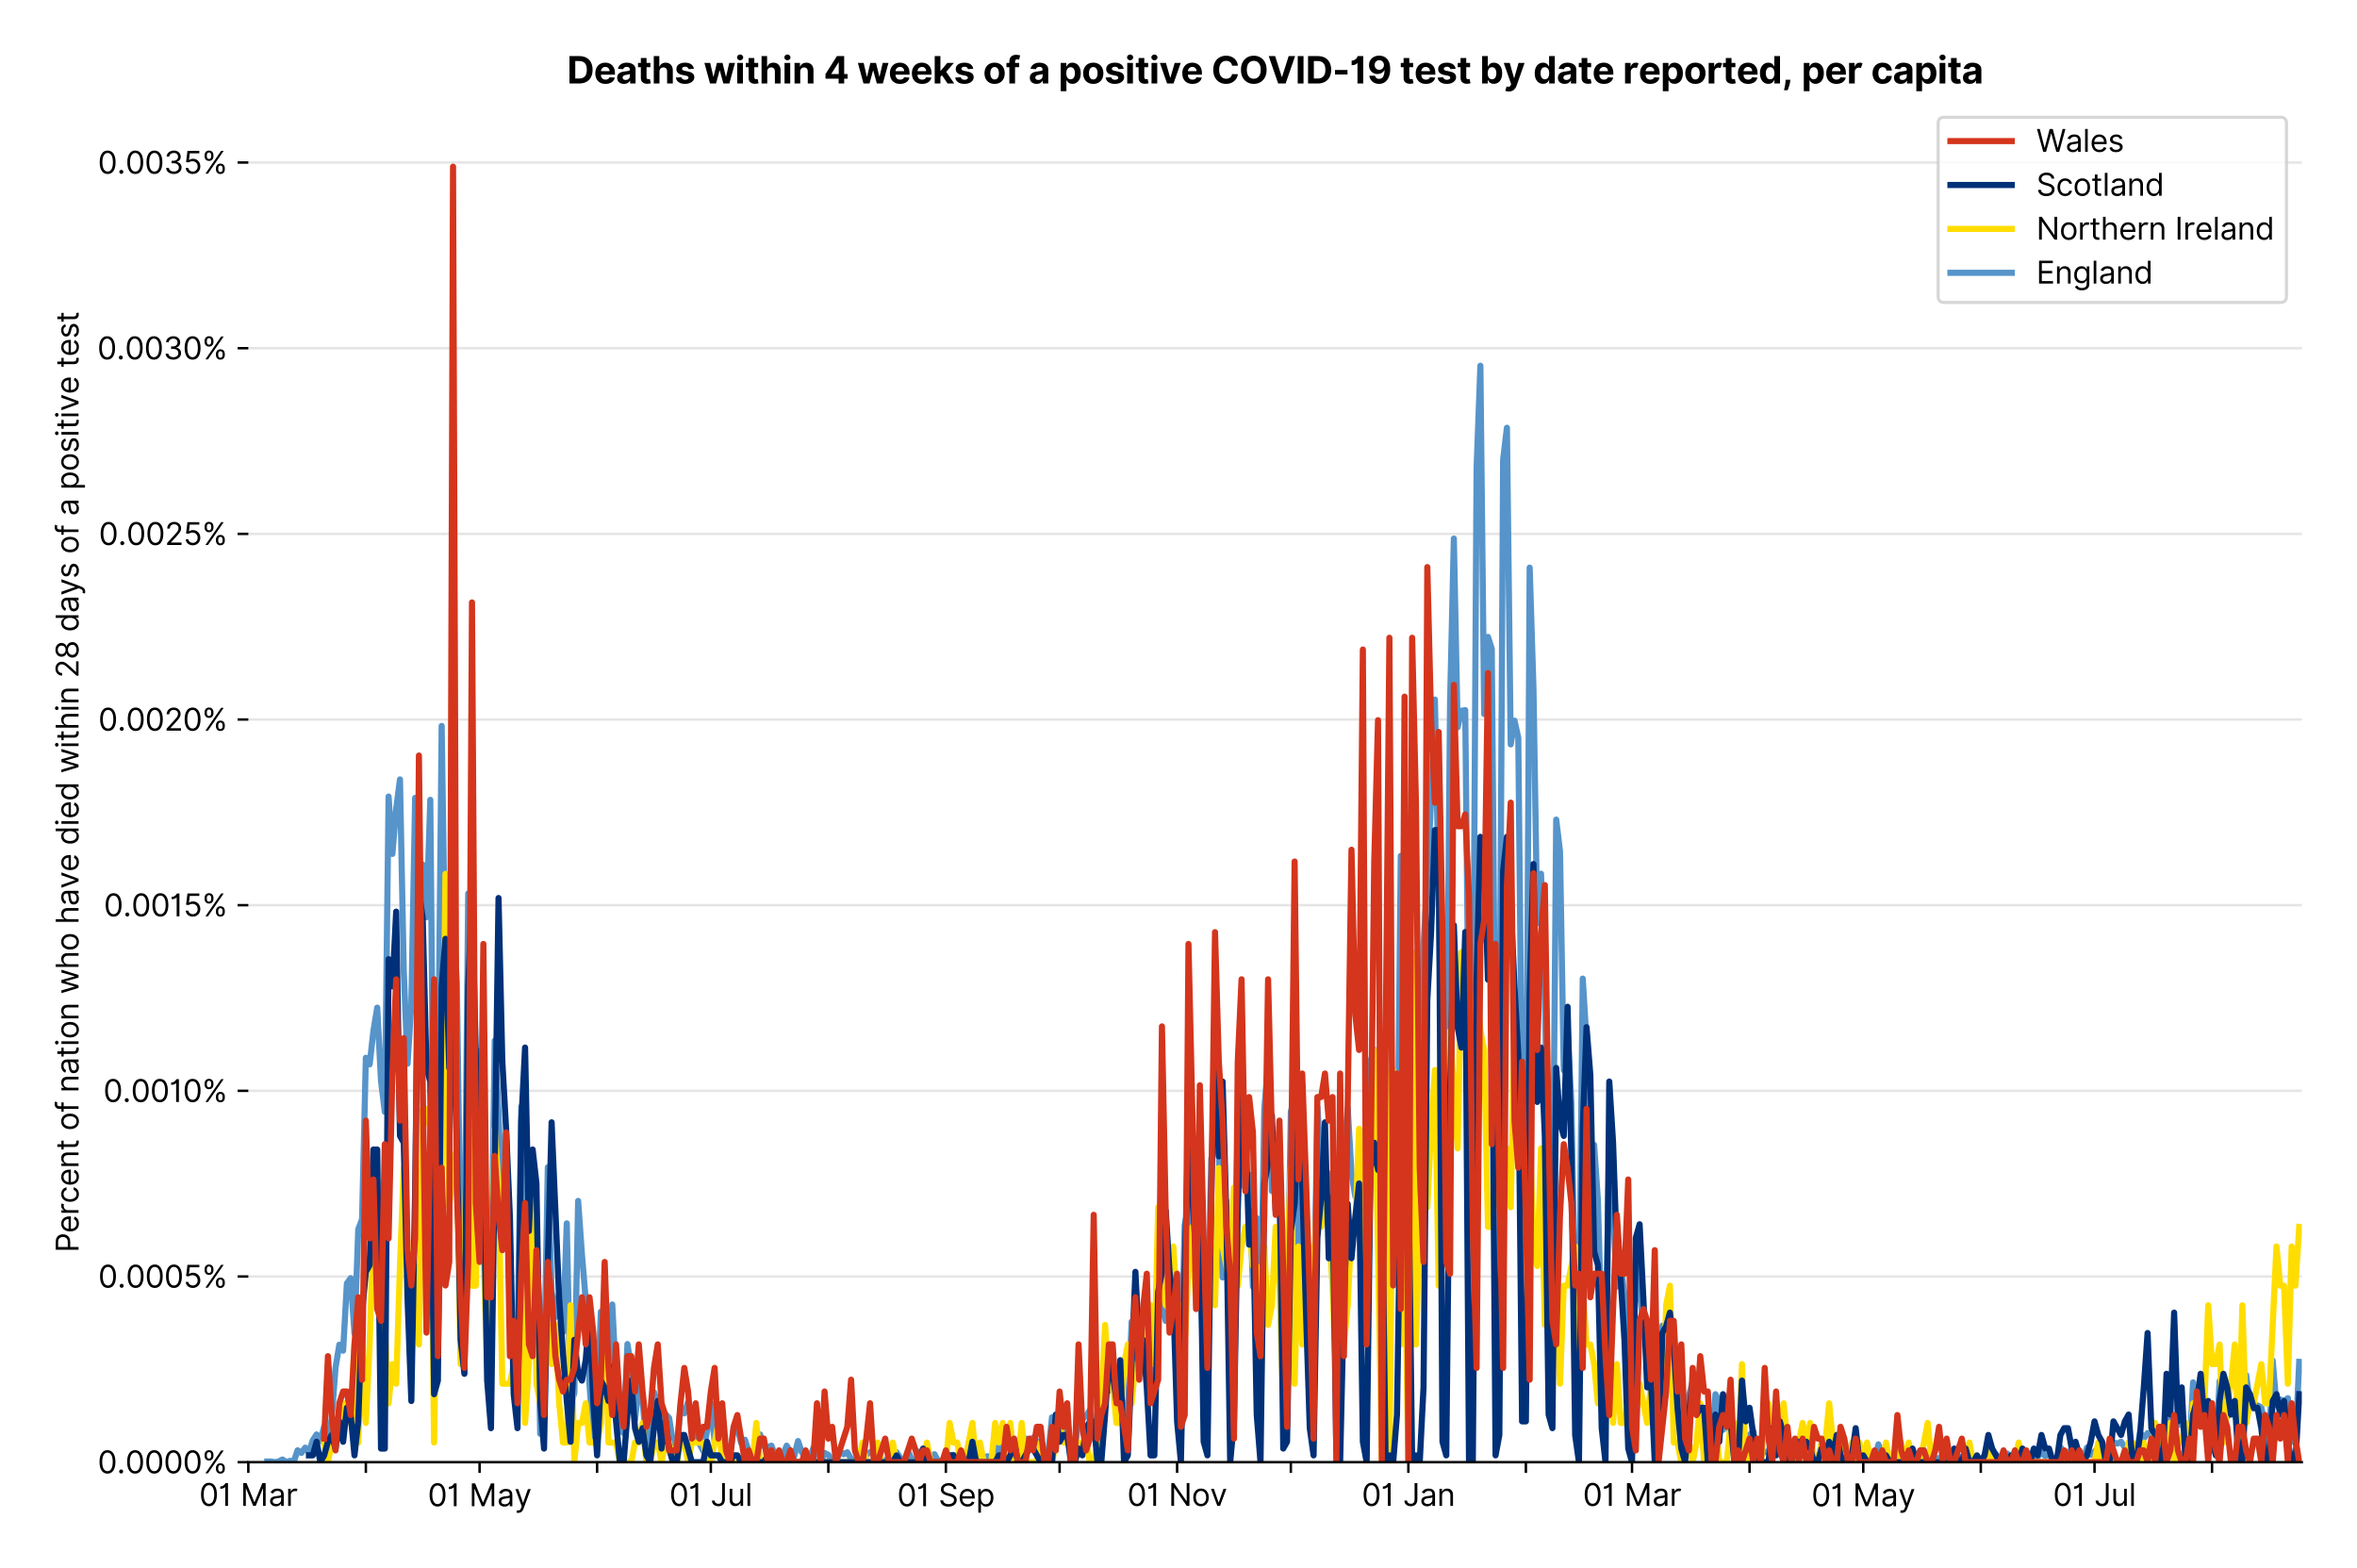 <?xml version="1.0" encoding="utf-8" standalone="no"?>
<!DOCTYPE svg PUBLIC "-//W3C//DTD SVG 1.1//EN"
  "http://www.w3.org/Graphics/SVG/1.1/DTD/svg11.dtd">
<svg version="1.1" viewBox="0 0 768.577 511.234" xmlns="http://www.w3.org/2000/svg" xmlns:xlink="http://www.w3.org/1999/xlink">
 <defs>
  <style type="text/css">*{stroke-linecap:butt;stroke-linejoin:round;}</style>
 </defs>
 <g id="figure_1">
  <g id="patch_1">
   <path d="M 0 511.234 
L 768.577 511.234 
L 768.577 0 
L 0 0 
z
" style="fill:#ffffff;"/>
  </g>
  <g id="axes_1">
   <g id="patch_2">
    <path d="M 80.977 476.745 
L 750.577 476.745 
L 750.577 33.225 
L 80.977 33.225 
z
" style="fill:#ffffff;"/>
   </g>
   <g id="matplotlib.axis_1">
    <g id="xtick_1">
     <g id="line2d_1">
      <defs>
       <path d="M 0 0 
L 0 3.5 
" id="m27fac0fd98" style="stroke:#000000;stroke-width:0.8;"/>
      </defs>
      <g>
       <use style="stroke:#000000;stroke-width:0.8;" x="80.977" xlink:href="#m27fac0fd98" y="476.745"/>
      </g>
     </g>
     <g id="text_1">
      <!-- 01 Mar -->
      <g transform="translate(64.94 491.018)scale(0.1 -0.1)">
       <defs>
        <path d="M 2000 -64 
Q 1230 -64 806 561 
Q 382 1186 382 2327 
Q 382 3459 809 4088 
Q 1236 4718 2000 4718 
Q 2764 4718 3191 4088 
Q 3618 3459 3618 2327 
Q 3618 1186 3194 561 
Q 2771 -64 2000 -64 
z
M 2000 436 
Q 2509 436 2791 927 
Q 3073 1418 3073 2327 
Q 3073 3234 2789 3730 
Q 2505 4227 2000 4227 
Q 1496 4227 1211 3730 
Q 927 3234 927 2327 
Q 927 1418 1210 927 
Q 1493 436 2000 436 
z
" id="Inter-Regular-30" transform="scale(0.016)"/>
        <path d="M 1973 4655 
L 1973 0 
L 1409 0 
L 1409 3836 
L 1373 3836 
Q 1341 3773 1209 3692 
Q 1077 3611 868 3551 
Q 659 3491 391 3491 
L 391 3964 
Q 661 3964 859 4061 
Q 1057 4159 1190 4291 
Q 1323 4423 1392 4529 
Q 1461 4636 1473 4655 
L 1973 4655 
z
" id="Inter-Regular-31" transform="scale(0.016)"/>
        <path id="Inter-Regular-20" transform="scale(0.016)"/>
        <path d="M 564 4655 
L 1236 4655 
L 2818 791 
L 2873 791 
L 4455 4655 
L 5127 4655 
L 5127 0 
L 4600 0 
L 4600 3536 
L 4555 3536 
L 3100 0 
L 2591 0 
L 1136 3536 
L 1091 3536 
L 1091 0 
L 564 0 
L 564 4655 
z
" id="Inter-Regular-4d" transform="scale(0.016)"/>
        <path d="M 1518 -82 
Q 1186 -82 916 44 
Q 646 170 486 410 
Q 327 650 327 991 
Q 327 1291 445 1478 
Q 564 1666 761 1773 
Q 959 1880 1199 1933 
Q 1439 1986 1682 2018 
Q 2000 2059 2199 2080 
Q 2398 2102 2490 2154 
Q 2582 2207 2582 2336 
L 2582 2355 
Q 2582 2691 2399 2877 
Q 2216 3064 1846 3064 
Q 1461 3064 1243 2895 
Q 1025 2727 936 2536 
L 427 2718 
Q 564 3036 792 3214 
Q 1021 3393 1292 3464 
Q 1564 3536 1827 3536 
Q 1996 3536 2215 3496 
Q 2434 3457 2640 3334 
Q 2846 3211 2982 2963 
Q 3118 2716 3118 2300 
L 3118 0 
L 2582 0 
L 2582 473 
L 2555 473 
Q 2500 359 2373 229 
Q 2246 100 2034 9 
Q 1823 -82 1518 -82 
z
M 1600 400 
Q 1918 400 2137 525 
Q 2357 650 2469 847 
Q 2582 1045 2582 1264 
L 2582 1755 
Q 2548 1714 2433 1681 
Q 2318 1648 2169 1624 
Q 2021 1600 1881 1583 
Q 1741 1566 1655 1555 
Q 1446 1527 1265 1467 
Q 1084 1407 974 1287 
Q 864 1168 864 964 
Q 864 684 1072 542 
Q 1280 400 1600 400 
z
" id="Inter-Regular-61" transform="scale(0.016)"/>
        <path d="M 491 0 
L 491 3491 
L 1009 3491 
L 1009 2964 
L 1046 2964 
Q 1139 3223 1389 3384 
Q 1639 3545 1955 3545 
Q 2100 3545 2209 3511 
Q 2318 3477 2400 3418 
L 2218 2964 
Q 2161 2993 2085 3010 
Q 2009 3027 1909 3027 
Q 1527 3027 1277 2794 
Q 1027 2561 1027 2209 
L 1027 0 
L 491 0 
z
" id="Inter-Regular-72" transform="scale(0.016)"/>
       </defs>
       <use xlink:href="#Inter-Regular-30"/>
       <use x="62.5" xlink:href="#Inter-Regular-31"/>
       <use x="106.676" xlink:href="#Inter-Regular-20"/>
       <use x="134.801" xlink:href="#Inter-Regular-4d"/>
       <use x="225.994" xlink:href="#Inter-Regular-61"/>
       <use x="282.386" xlink:href="#Inter-Regular-72"/>
      </g>
     </g>
    </g>
    <g id="xtick_2">
     <g id="line2d_2">
      <g>
       <use style="stroke:#000000;stroke-width:0.8;" x="119.298" xlink:href="#m27fac0fd98" y="476.745"/>
      </g>
     </g>
    </g>
    <g id="xtick_3">
     <g id="line2d_3">
      <g>
       <use style="stroke:#000000;stroke-width:0.8;" x="156.382" xlink:href="#m27fac0fd98" y="476.745"/>
      </g>
     </g>
     <g id="text_2">
      <!-- 01 May -->
      <g transform="translate(139.479 491.117)scale(0.1 -0.1)">
       <defs>
        <path d="M 818 -1355 
Q 682 -1355 575 -1333 
Q 468 -1311 427 -1291 
L 564 -818 
Q 857 -893 1053 -814 
Q 1250 -736 1391 -345 
L 1509 -18 
L 218 3491 
L 800 3491 
L 1764 709 
L 1800 709 
L 2764 3491 
L 3346 3491 
L 1846 -564 
Q 1550 -1355 818 -1355 
z
" id="Inter-Regular-79" transform="scale(0.016)"/>
       </defs>
       <use xlink:href="#Inter-Regular-30"/>
       <use x="62.5" xlink:href="#Inter-Regular-31"/>
       <use x="106.676" xlink:href="#Inter-Regular-20"/>
       <use x="134.801" xlink:href="#Inter-Regular-4d"/>
       <use x="225.994" xlink:href="#Inter-Regular-61"/>
       <use x="282.386" xlink:href="#Inter-Regular-79"/>
      </g>
     </g>
    </g>
    <g id="xtick_4">
     <g id="line2d_4">
      <g>
       <use style="stroke:#000000;stroke-width:0.8;" x="194.703" xlink:href="#m27fac0fd98" y="476.745"/>
      </g>
     </g>
    </g>
    <g id="xtick_5">
     <g id="line2d_5">
      <g>
       <use style="stroke:#000000;stroke-width:0.8;" x="231.788" xlink:href="#m27fac0fd98" y="476.745"/>
      </g>
     </g>
     <g id="text_3">
      <!-- 01 Jul -->
      <g transform="translate(218.244 491.018)scale(0.1 -0.1)">
       <defs>
        <path d="M 2346 4655 
L 2909 4655 
L 2909 1327 
Q 2909 657 2549 296 
Q 2189 -64 1582 -64 
Q 1200 -64 902 76 
Q 605 216 434 475 
Q 264 734 264 1091 
L 818 1091 
Q 818 795 1034 615 
Q 1250 436 1582 436 
Q 1948 436 2147 664 
Q 2346 893 2346 1327 
L 2346 4655 
z
" id="Inter-Regular-4a" transform="scale(0.016)"/>
        <path d="M 2691 1427 
L 2691 3491 
L 3227 3491 
L 3227 0 
L 2691 0 
L 2691 591 
L 2655 591 
Q 2532 325 2273 140 
Q 2014 -45 1618 -45 
Q 1127 -45 809 280 
Q 491 605 491 1273 
L 491 3491 
L 1027 3491 
L 1027 1309 
Q 1027 927 1242 700 
Q 1457 473 1791 473 
Q 1991 473 2199 575 
Q 2407 677 2549 888 
Q 2691 1100 2691 1427 
z
" id="Inter-Regular-75" transform="scale(0.016)"/>
        <path d="M 1027 4655 
L 1027 0 
L 491 0 
L 491 4655 
L 1027 4655 
z
" id="Inter-Regular-6c" transform="scale(0.016)"/>
       </defs>
       <use xlink:href="#Inter-Regular-30"/>
       <use x="62.5" xlink:href="#Inter-Regular-31"/>
       <use x="106.676" xlink:href="#Inter-Regular-20"/>
       <use x="134.801" xlink:href="#Inter-Regular-4a"/>
       <use x="189.063" xlink:href="#Inter-Regular-75"/>
       <use x="247.159" xlink:href="#Inter-Regular-6c"/>
      </g>
     </g>
    </g>
    <g id="xtick_6">
     <g id="line2d_6">
      <g>
       <use style="stroke:#000000;stroke-width:0.8;" x="270.109" xlink:href="#m27fac0fd98" y="476.745"/>
      </g>
     </g>
    </g>
    <g id="xtick_7">
     <g id="line2d_7">
      <g>
       <use style="stroke:#000000;stroke-width:0.8;" x="308.43" xlink:href="#m27fac0fd98" y="476.745"/>
      </g>
     </g>
     <g id="text_4">
      <!-- 01 Sep -->
      <g transform="translate(292.542 491.117)scale(0.1 -0.1)">
       <defs>
        <path d="M 3109 3491 
Q 3068 3836 2777 4027 
Q 2486 4218 2064 4218 
Q 1600 4218 1318 3999 
Q 1036 3780 1036 3445 
Q 1036 3195 1189 3042 
Q 1343 2889 1553 2803 
Q 1764 2718 1936 2673 
L 2409 2545 
Q 2591 2498 2815 2414 
Q 3039 2330 3244 2185 
Q 3450 2041 3584 1816 
Q 3718 1591 3718 1264 
Q 3718 886 3521 581 
Q 3325 277 2949 97 
Q 2573 -82 2036 -82 
Q 1286 -82 845 272 
Q 405 627 364 1200 
L 946 1200 
Q 968 936 1124 764 
Q 1280 593 1519 510 
Q 1759 427 2036 427 
Q 2359 427 2616 533 
Q 2873 639 3023 828 
Q 3173 1018 3173 1273 
Q 3173 1505 3043 1650 
Q 2914 1795 2702 1886 
Q 2491 1977 2246 2045 
L 1673 2209 
Q 1127 2366 809 2657 
Q 491 2948 491 3418 
Q 491 3809 703 4101 
Q 916 4393 1276 4555 
Q 1636 4718 2082 4718 
Q 2532 4718 2882 4558 
Q 3232 4398 3437 4120 
Q 3643 3843 3655 3491 
L 3109 3491 
z
" id="Inter-Regular-53" transform="scale(0.016)"/>
        <path d="M 1955 -73 
Q 1450 -73 1085 151 
Q 721 375 524 778 
Q 327 1182 327 1718 
Q 327 2255 524 2665 
Q 721 3075 1074 3305 
Q 1427 3536 1900 3536 
Q 2173 3536 2439 3445 
Q 2705 3355 2923 3151 
Q 3141 2948 3270 2614 
Q 3400 2280 3400 1791 
L 3400 1564 
L 866 1564 
Q 884 1005 1183 707 
Q 1482 409 1955 409 
Q 2271 409 2498 545 
Q 2725 682 2827 955 
L 3346 809 
Q 3223 414 2854 170 
Q 2486 -73 1955 -73 
z
M 866 2027 
L 2855 2027 
Q 2855 2470 2595 2762 
Q 2336 3055 1900 3055 
Q 1593 3055 1368 2911 
Q 1143 2768 1013 2533 
Q 884 2298 866 2027 
z
" id="Inter-Regular-65" transform="scale(0.016)"/>
        <path d="M 491 -1309 
L 491 3491 
L 1009 3491 
L 1009 2936 
L 1073 2936 
Q 1132 3027 1237 3169 
Q 1343 3311 1542 3423 
Q 1741 3536 2082 3536 
Q 2523 3536 2859 3315 
Q 3196 3095 3384 2690 
Q 3573 2286 3573 1736 
Q 3573 1182 3384 776 
Q 3196 370 2861 148 
Q 2527 -73 2091 -73 
Q 1755 -73 1552 39 
Q 1350 152 1241 296 
Q 1132 441 1073 536 
L 1027 536 
L 1027 -1309 
L 491 -1309 
z
M 1018 1745 
Q 1018 1152 1276 780 
Q 1534 409 2018 409 
Q 2355 409 2581 587 
Q 2807 766 2921 1069 
Q 3036 1373 3036 1745 
Q 3036 2114 2923 2410 
Q 2811 2707 2585 2881 
Q 2359 3055 2018 3055 
Q 1527 3055 1272 2693 
Q 1018 2332 1018 1745 
z
" id="Inter-Regular-70" transform="scale(0.016)"/>
       </defs>
       <use xlink:href="#Inter-Regular-30"/>
       <use x="62.5" xlink:href="#Inter-Regular-31"/>
       <use x="106.676" xlink:href="#Inter-Regular-20"/>
       <use x="134.801" xlink:href="#Inter-Regular-53"/>
       <use x="198.58" xlink:href="#Inter-Regular-65"/>
       <use x="256.818" xlink:href="#Inter-Regular-70"/>
      </g>
     </g>
    </g>
    <g id="xtick_8">
     <g id="line2d_8">
      <g>
       <use style="stroke:#000000;stroke-width:0.8;" x="345.515" xlink:href="#m27fac0fd98" y="476.745"/>
      </g>
     </g>
    </g>
    <g id="xtick_9">
     <g id="line2d_9">
      <g>
       <use style="stroke:#000000;stroke-width:0.8;" x="383.836" xlink:href="#m27fac0fd98" y="476.745"/>
      </g>
     </g>
     <g id="text_5">
      <!-- 01 Nov -->
      <g transform="translate(367.565 491.018)scale(0.1 -0.1)">
       <defs>
        <path d="M 4255 4655 
L 4255 0 
L 3709 0 
L 1173 3655 
L 1127 3655 
L 1127 0 
L 564 0 
L 564 4655 
L 1109 4655 
L 3655 991 
L 3700 991 
L 3700 4655 
L 4255 4655 
z
" id="Inter-Regular-4e" transform="scale(0.016)"/>
        <path d="M 1909 -73 
Q 1436 -73 1080 152 
Q 725 377 526 781 
Q 327 1186 327 1727 
Q 327 2273 526 2679 
Q 725 3086 1080 3311 
Q 1436 3536 1909 3536 
Q 2382 3536 2737 3311 
Q 3093 3086 3292 2679 
Q 3491 2273 3491 1727 
Q 3491 1186 3292 781 
Q 3093 377 2737 152 
Q 2382 -73 1909 -73 
z
M 1909 409 
Q 2268 409 2500 593 
Q 2732 777 2843 1077 
Q 2955 1377 2955 1727 
Q 2955 2077 2843 2379 
Q 2732 2682 2500 2868 
Q 2268 3055 1909 3055 
Q 1550 3055 1318 2868 
Q 1086 2682 975 2379 
Q 864 2077 864 1727 
Q 864 1377 975 1077 
Q 1086 777 1318 593 
Q 1550 409 1909 409 
z
" id="Inter-Regular-6f" transform="scale(0.016)"/>
        <path d="M 3346 3491 
L 2055 0 
L 1509 0 
L 218 3491 
L 800 3491 
L 1764 709 
L 1800 709 
L 2764 3491 
L 3346 3491 
z
" id="Inter-Regular-76" transform="scale(0.016)"/>
       </defs>
       <use xlink:href="#Inter-Regular-30"/>
       <use x="62.5" xlink:href="#Inter-Regular-31"/>
       <use x="106.676" xlink:href="#Inter-Regular-20"/>
       <use x="134.801" xlink:href="#Inter-Regular-4e"/>
       <use x="210.085" xlink:href="#Inter-Regular-6f"/>
       <use x="269.744" xlink:href="#Inter-Regular-76"/>
      </g>
     </g>
    </g>
    <g id="xtick_10">
     <g id="line2d_10">
      <g>
       <use style="stroke:#000000;stroke-width:0.8;" x="420.921" xlink:href="#m27fac0fd98" y="476.745"/>
      </g>
     </g>
    </g>
    <g id="xtick_11">
     <g id="line2d_11">
      <g>
       <use style="stroke:#000000;stroke-width:0.8;" x="459.241" xlink:href="#m27fac0fd98" y="476.745"/>
      </g>
     </g>
     <g id="text_6">
      <!-- 01 Jan -->
      <g transform="translate(444.042 491.018)scale(0.1 -0.1)">
       <defs>
        <path d="M 1027 2100 
L 1027 0 
L 491 0 
L 491 3491 
L 1009 3491 
L 1009 2945 
L 1055 2945 
Q 1177 3211 1427 3373 
Q 1677 3536 2073 3536 
Q 2602 3536 2928 3211 
Q 3255 2886 3255 2218 
L 3255 0 
L 2718 0 
L 2718 2182 
Q 2718 2593 2504 2824 
Q 2291 3055 1918 3055 
Q 1534 3055 1280 2806 
Q 1027 2557 1027 2100 
z
" id="Inter-Regular-6e" transform="scale(0.016)"/>
       </defs>
       <use xlink:href="#Inter-Regular-30"/>
       <use x="62.5" xlink:href="#Inter-Regular-31"/>
       <use x="106.676" xlink:href="#Inter-Regular-20"/>
       <use x="134.801" xlink:href="#Inter-Regular-4a"/>
       <use x="189.063" xlink:href="#Inter-Regular-61"/>
       <use x="245.455" xlink:href="#Inter-Regular-6e"/>
      </g>
     </g>
    </g>
    <g id="xtick_12">
     <g id="line2d_12">
      <g>
       <use style="stroke:#000000;stroke-width:0.8;" x="497.562" xlink:href="#m27fac0fd98" y="476.745"/>
      </g>
     </g>
    </g>
    <g id="xtick_13">
     <g id="line2d_13">
      <g>
       <use style="stroke:#000000;stroke-width:0.8;" x="532.175" xlink:href="#m27fac0fd98" y="476.745"/>
      </g>
     </g>
     <g id="text_7">
      <!-- 01 Mar -->
      <g transform="translate(516.138 491.018)scale(0.1 -0.1)">
       <use xlink:href="#Inter-Regular-30"/>
       <use x="62.5" xlink:href="#Inter-Regular-31"/>
       <use x="106.676" xlink:href="#Inter-Regular-20"/>
       <use x="134.801" xlink:href="#Inter-Regular-4d"/>
       <use x="225.994" xlink:href="#Inter-Regular-61"/>
       <use x="282.386" xlink:href="#Inter-Regular-72"/>
      </g>
     </g>
    </g>
    <g id="xtick_14">
     <g id="line2d_14">
      <g>
       <use style="stroke:#000000;stroke-width:0.8;" x="570.496" xlink:href="#m27fac0fd98" y="476.745"/>
      </g>
     </g>
    </g>
    <g id="xtick_15">
     <g id="line2d_15">
      <g>
       <use style="stroke:#000000;stroke-width:0.8;" x="607.581" xlink:href="#m27fac0fd98" y="476.745"/>
      </g>
     </g>
     <g id="text_8">
      <!-- 01 May -->
      <g transform="translate(590.678 491.117)scale(0.1 -0.1)">
       <use xlink:href="#Inter-Regular-30"/>
       <use x="62.5" xlink:href="#Inter-Regular-31"/>
       <use x="106.676" xlink:href="#Inter-Regular-20"/>
       <use x="134.801" xlink:href="#Inter-Regular-4d"/>
       <use x="225.994" xlink:href="#Inter-Regular-61"/>
       <use x="282.386" xlink:href="#Inter-Regular-79"/>
      </g>
     </g>
    </g>
    <g id="xtick_16">
     <g id="line2d_16">
      <g>
       <use style="stroke:#000000;stroke-width:0.8;" x="645.902" xlink:href="#m27fac0fd98" y="476.745"/>
      </g>
     </g>
    </g>
    <g id="xtick_17">
     <g id="line2d_17">
      <g>
       <use style="stroke:#000000;stroke-width:0.8;" x="682.986" xlink:href="#m27fac0fd98" y="476.745"/>
      </g>
     </g>
     <g id="text_9">
      <!-- 01 Jul -->
      <g transform="translate(669.443 491.018)scale(0.1 -0.1)">
       <use xlink:href="#Inter-Regular-30"/>
       <use x="62.5" xlink:href="#Inter-Regular-31"/>
       <use x="106.676" xlink:href="#Inter-Regular-20"/>
       <use x="134.801" xlink:href="#Inter-Regular-4a"/>
       <use x="189.063" xlink:href="#Inter-Regular-75"/>
       <use x="247.159" xlink:href="#Inter-Regular-6c"/>
      </g>
     </g>
    </g>
    <g id="xtick_18">
     <g id="line2d_18">
      <g>
       <use style="stroke:#000000;stroke-width:0.8;" x="721.307" xlink:href="#m27fac0fd98" y="476.745"/>
      </g>
     </g>
    </g>
   </g>
   <g id="matplotlib.axis_2">
    <g id="ytick_1">
     <g id="line2d_19">
      <path clip-path="url(#p1ed2ee87b8)" d="M 80.977 476.745 
L 750.577 476.745 
" style="fill:none;stroke:#e5e5e5;stroke-linecap:square;stroke-width:0.8;"/>
     </g>
     <g id="line2d_20">
      <defs>
       <path d="M 0 0 
L -3.5 0 
" id="mcb99e04f06" style="stroke:#000000;stroke-width:0.8;"/>
      </defs>
      <g>
       <use style="stroke:#000000;stroke-width:0.8;" x="80.977" xlink:href="#mcb99e04f06" y="476.745"/>
      </g>
     </g>
     <g id="text_10">
      <!-- 0.0000% -->
      <g transform="translate(31.845 480.382)scale(0.1 -0.1)">
       <defs>
        <path d="M 882 -36 
Q 714 -36 593 84 
Q 473 205 473 373 
Q 473 541 593 661 
Q 714 782 882 782 
Q 1050 782 1170 661 
Q 1291 541 1291 373 
Q 1291 205 1170 84 
Q 1050 -36 882 -36 
z
" id="Inter-Regular-2e" transform="scale(0.016)"/>
        <path d="M 2855 873 
L 2855 1118 
Q 2855 1373 2960 1585 
Q 3066 1798 3269 1926 
Q 3473 2055 3764 2055 
Q 4059 2055 4259 1926 
Q 4459 1798 4561 1585 
Q 4664 1373 4664 1118 
L 4664 873 
Q 4664 618 4560 405 
Q 4457 193 4256 64 
Q 4055 -64 3764 -64 
Q 3468 -64 3266 64 
Q 3064 193 2959 405 
Q 2855 618 2855 873 
z
M 536 3536 
L 536 3782 
Q 536 4036 642 4248 
Q 748 4461 951 4589 
Q 1155 4718 1446 4718 
Q 1741 4718 1941 4589 
Q 2141 4461 2243 4248 
Q 2346 4036 2346 3782 
L 2346 3536 
Q 2346 3282 2242 3069 
Q 2139 2857 1937 2728 
Q 1736 2600 1446 2600 
Q 1150 2600 948 2728 
Q 746 2857 641 3069 
Q 536 3282 536 3536 
z
M 709 0 
L 3909 4655 
L 4427 4655 
L 1227 0 
L 709 0 
z
M 3318 1118 
L 3318 873 
Q 3318 661 3418 494 
Q 3518 327 3764 327 
Q 4002 327 4101 494 
Q 4200 661 4200 873 
L 4200 1118 
Q 4200 1330 4104 1497 
Q 4009 1664 3764 1664 
Q 3525 1664 3421 1497 
Q 3318 1330 3318 1118 
z
M 1000 3782 
L 1000 3536 
Q 1000 3325 1100 3158 
Q 1200 2991 1446 2991 
Q 1684 2991 1783 3158 
Q 1882 3325 1882 3536 
L 1882 3782 
Q 1882 3993 1786 4160 
Q 1691 4327 1446 4327 
Q 1207 4327 1103 4160 
Q 1000 3993 1000 3782 
z
" id="Inter-Regular-25" transform="scale(0.016)"/>
       </defs>
       <use xlink:href="#Inter-Regular-30"/>
       <use x="62.5" xlink:href="#Inter-Regular-2e"/>
       <use x="90.057" xlink:href="#Inter-Regular-30"/>
       <use x="152.557" xlink:href="#Inter-Regular-30"/>
       <use x="215.057" xlink:href="#Inter-Regular-30"/>
       <use x="277.557" xlink:href="#Inter-Regular-30"/>
       <use x="340.057" xlink:href="#Inter-Regular-25"/>
      </g>
     </g>
    </g>
    <g id="ytick_2">
     <g id="line2d_21">
      <path clip-path="url(#p1ed2ee87b8)" d="M 80.977 416.21 
L 750.577 416.21 
" style="fill:none;stroke:#e5e5e5;stroke-linecap:square;stroke-width:0.8;"/>
     </g>
     <g id="line2d_22">
      <g>
       <use style="stroke:#000000;stroke-width:0.8;" x="80.977" xlink:href="#mcb99e04f06" y="416.21"/>
      </g>
     </g>
     <g id="text_11">
      <!-- 0.0005% -->
      <g transform="translate(32.016 419.846)scale(0.1 -0.1)">
       <defs>
        <path d="M 1936 -64 
Q 1536 -64 1216 95 
Q 896 255 702 532 
Q 509 809 491 1164 
L 1036 1164 
Q 1068 848 1324 642 
Q 1580 436 1936 436 
Q 2223 436 2447 570 
Q 2671 705 2799 940 
Q 2927 1175 2927 1473 
Q 2927 1777 2794 2017 
Q 2661 2257 2429 2395 
Q 2198 2534 1900 2536 
Q 1686 2539 1461 2472 
Q 1236 2405 1091 2300 
L 564 2364 
L 846 4655 
L 3264 4655 
L 3264 4155 
L 1318 4155 
L 1155 2782 
L 1182 2782 
Q 1325 2895 1541 2970 
Q 1757 3045 1991 3045 
Q 2418 3045 2753 2842 
Q 3089 2639 3281 2286 
Q 3473 1934 3473 1482 
Q 3473 1036 3274 687 
Q 3075 339 2727 137 
Q 2380 -64 1936 -64 
z
" id="Inter-Regular-35" transform="scale(0.016)"/>
       </defs>
       <use xlink:href="#Inter-Regular-30"/>
       <use x="62.5" xlink:href="#Inter-Regular-2e"/>
       <use x="90.057" xlink:href="#Inter-Regular-30"/>
       <use x="152.557" xlink:href="#Inter-Regular-30"/>
       <use x="215.057" xlink:href="#Inter-Regular-30"/>
       <use x="277.557" xlink:href="#Inter-Regular-35"/>
       <use x="338.352" xlink:href="#Inter-Regular-25"/>
      </g>
     </g>
    </g>
    <g id="ytick_3">
     <g id="line2d_23">
      <path clip-path="url(#p1ed2ee87b8)" d="M 80.977 355.674 
L 750.577 355.674 
" style="fill:none;stroke:#e5e5e5;stroke-linecap:square;stroke-width:0.8;"/>
     </g>
     <g id="line2d_24">
      <g>
       <use style="stroke:#000000;stroke-width:0.8;" x="80.977" xlink:href="#mcb99e04f06" y="355.674"/>
      </g>
     </g>
     <g id="text_12">
      <!-- 0.0010% -->
      <g transform="translate(33.678 359.311)scale(0.1 -0.1)">
       <use xlink:href="#Inter-Regular-30"/>
       <use x="62.5" xlink:href="#Inter-Regular-2e"/>
       <use x="90.057" xlink:href="#Inter-Regular-30"/>
       <use x="152.557" xlink:href="#Inter-Regular-30"/>
       <use x="215.057" xlink:href="#Inter-Regular-31"/>
       <use x="259.233" xlink:href="#Inter-Regular-30"/>
       <use x="321.733" xlink:href="#Inter-Regular-25"/>
      </g>
     </g>
    </g>
    <g id="ytick_4">
     <g id="line2d_25">
      <path clip-path="url(#p1ed2ee87b8)" d="M 80.977 295.139 
L 750.577 295.139 
" style="fill:none;stroke:#e5e5e5;stroke-linecap:square;stroke-width:0.8;"/>
     </g>
     <g id="line2d_26">
      <g>
       <use style="stroke:#000000;stroke-width:0.8;" x="80.977" xlink:href="#mcb99e04f06" y="295.139"/>
      </g>
     </g>
     <g id="text_13">
      <!-- 0.0015% -->
      <g transform="translate(33.848 298.776)scale(0.1 -0.1)">
       <use xlink:href="#Inter-Regular-30"/>
       <use x="62.5" xlink:href="#Inter-Regular-2e"/>
       <use x="90.057" xlink:href="#Inter-Regular-30"/>
       <use x="152.557" xlink:href="#Inter-Regular-30"/>
       <use x="215.057" xlink:href="#Inter-Regular-31"/>
       <use x="259.233" xlink:href="#Inter-Regular-35"/>
       <use x="320.028" xlink:href="#Inter-Regular-25"/>
      </g>
     </g>
    </g>
    <g id="ytick_5">
     <g id="line2d_27">
      <path clip-path="url(#p1ed2ee87b8)" d="M 80.977 234.604 
L 750.577 234.604 
" style="fill:none;stroke:#e5e5e5;stroke-linecap:square;stroke-width:0.8;"/>
     </g>
     <g id="line2d_28">
      <g>
       <use style="stroke:#000000;stroke-width:0.8;" x="80.977" xlink:href="#mcb99e04f06" y="234.604"/>
      </g>
     </g>
     <g id="text_14">
      <!-- 0.0020% -->
      <g transform="translate(32.044 238.241)scale(0.1 -0.1)">
       <defs>
        <path d="M 482 0 
L 482 409 
L 2018 2091 
Q 2289 2386 2464 2605 
Q 2639 2825 2724 3019 
Q 2809 3214 2809 3427 
Q 2809 3795 2553 4011 
Q 2298 4227 1918 4227 
Q 1514 4227 1275 3985 
Q 1036 3743 1036 3345 
L 500 3345 
Q 500 3755 688 4064 
Q 877 4373 1203 4545 
Q 1530 4718 1936 4718 
Q 2346 4718 2661 4545 
Q 2977 4373 3156 4079 
Q 3336 3786 3336 3427 
Q 3336 3170 3244 2926 
Q 3152 2682 2926 2383 
Q 2700 2084 2300 1655 
L 1255 536 
L 1255 500 
L 3418 500 
L 3418 0 
L 482 0 
z
" id="Inter-Regular-32" transform="scale(0.016)"/>
       </defs>
       <use xlink:href="#Inter-Regular-30"/>
       <use x="62.5" xlink:href="#Inter-Regular-2e"/>
       <use x="90.057" xlink:href="#Inter-Regular-30"/>
       <use x="152.557" xlink:href="#Inter-Regular-30"/>
       <use x="215.057" xlink:href="#Inter-Regular-32"/>
       <use x="275.568" xlink:href="#Inter-Regular-30"/>
       <use x="338.068" xlink:href="#Inter-Regular-25"/>
      </g>
     </g>
    </g>
    <g id="ytick_6">
     <g id="line2d_29">
      <path clip-path="url(#p1ed2ee87b8)" d="M 80.977 174.069 
L 750.577 174.069 
" style="fill:none;stroke:#e5e5e5;stroke-linecap:square;stroke-width:0.8;"/>
     </g>
     <g id="line2d_30">
      <g>
       <use style="stroke:#000000;stroke-width:0.8;" x="80.977" xlink:href="#mcb99e04f06" y="174.069"/>
      </g>
     </g>
     <g id="text_15">
      <!-- 0.0025% -->
      <g transform="translate(32.214 177.705)scale(0.1 -0.1)">
       <use xlink:href="#Inter-Regular-30"/>
       <use x="62.5" xlink:href="#Inter-Regular-2e"/>
       <use x="90.057" xlink:href="#Inter-Regular-30"/>
       <use x="152.557" xlink:href="#Inter-Regular-30"/>
       <use x="215.057" xlink:href="#Inter-Regular-32"/>
       <use x="275.568" xlink:href="#Inter-Regular-35"/>
       <use x="336.364" xlink:href="#Inter-Regular-25"/>
      </g>
     </g>
    </g>
    <g id="ytick_7">
     <g id="line2d_31">
      <path clip-path="url(#p1ed2ee87b8)" d="M 80.977 113.533 
L 750.577 113.533 
" style="fill:none;stroke:#e5e5e5;stroke-linecap:square;stroke-width:0.8;"/>
     </g>
     <g id="line2d_32">
      <g>
       <use style="stroke:#000000;stroke-width:0.8;" x="80.977" xlink:href="#mcb99e04f06" y="113.533"/>
      </g>
     </g>
     <g id="text_16">
      <!-- 0.0030% -->
      <g transform="translate(31.731 117.17)scale(0.1 -0.1)">
       <defs>
        <path d="M 2055 -64 
Q 1605 -64 1253 90 
Q 902 245 696 521 
Q 491 798 473 1164 
L 1046 1164 
Q 1071 827 1356 631 
Q 1641 436 2046 436 
Q 2493 436 2783 664 
Q 3073 893 3073 1264 
Q 3073 1650 2787 1893 
Q 2502 2136 1973 2136 
L 1600 2136 
L 1600 2636 
L 1973 2636 
Q 2386 2636 2647 2856 
Q 2909 3077 2909 3445 
Q 2909 3798 2679 4012 
Q 2450 4227 2064 4227 
Q 1823 4227 1610 4139 
Q 1398 4052 1264 3887 
Q 1130 3723 1118 3491 
L 573 3491 
Q 586 3857 793 4133 
Q 1000 4409 1335 4563 
Q 1671 4718 2073 4718 
Q 2505 4718 2814 4544 
Q 3123 4370 3289 4086 
Q 3455 3802 3455 3473 
Q 3455 3080 3249 2802 
Q 3043 2525 2691 2418 
L 2691 2382 
Q 3132 2309 3379 2008 
Q 3627 1707 3627 1264 
Q 3627 884 3421 583 
Q 3216 282 2861 109 
Q 2507 -64 2055 -64 
z
" id="Inter-Regular-33" transform="scale(0.016)"/>
       </defs>
       <use xlink:href="#Inter-Regular-30"/>
       <use x="62.5" xlink:href="#Inter-Regular-2e"/>
       <use x="90.057" xlink:href="#Inter-Regular-30"/>
       <use x="152.557" xlink:href="#Inter-Regular-30"/>
       <use x="215.057" xlink:href="#Inter-Regular-33"/>
       <use x="278.693" xlink:href="#Inter-Regular-30"/>
       <use x="341.193" xlink:href="#Inter-Regular-25"/>
      </g>
     </g>
    </g>
    <g id="ytick_8">
     <g id="line2d_33">
      <path clip-path="url(#p1ed2ee87b8)" d="M 80.977 52.998 
L 750.577 52.998 
" style="fill:none;stroke:#e5e5e5;stroke-linecap:square;stroke-width:0.8;"/>
     </g>
     <g id="line2d_34">
      <g>
       <use style="stroke:#000000;stroke-width:0.8;" x="80.977" xlink:href="#mcb99e04f06" y="52.998"/>
      </g>
     </g>
     <g id="text_17">
      <!-- 0.0035% -->
      <g transform="translate(31.902 56.635)scale(0.1 -0.1)">
       <use xlink:href="#Inter-Regular-30"/>
       <use x="62.5" xlink:href="#Inter-Regular-2e"/>
       <use x="90.057" xlink:href="#Inter-Regular-30"/>
       <use x="152.557" xlink:href="#Inter-Regular-30"/>
       <use x="215.057" xlink:href="#Inter-Regular-33"/>
       <use x="278.693" xlink:href="#Inter-Regular-35"/>
       <use x="339.489" xlink:href="#Inter-Regular-25"/>
      </g>
     </g>
    </g>
    <g id="text_18">
     <!-- Percent of nation who have died within 28 days of a positive test -->
     <g transform="translate(25.614 408.396)rotate(-90)scale(0.1 -0.1)">
      <defs>
       <path d="M 564 0 
L 564 4655 
L 2136 4655 
Q 2684 4655 3033 4458 
Q 3382 4261 3550 3927 
Q 3718 3593 3718 3182 
Q 3718 2770 3551 2434 
Q 3384 2098 3036 1899 
Q 2689 1700 2146 1700 
L 1127 1700 
L 1127 0 
L 564 0 
z
M 1127 2200 
L 2127 2200 
Q 2689 2200 2926 2482 
Q 3164 2764 3164 3182 
Q 3164 3602 2925 3878 
Q 2686 4155 2118 4155 
L 1127 4155 
L 1127 2200 
z
" id="Inter-Regular-50" transform="scale(0.016)"/>
       <path d="M 1909 -73 
Q 1418 -73 1063 159 
Q 709 391 518 798 
Q 327 1205 327 1727 
Q 327 2259 524 2667 
Q 721 3075 1074 3305 
Q 1427 3536 1900 3536 
Q 2268 3536 2563 3400 
Q 2859 3264 3047 3018 
Q 3236 2773 3282 2445 
L 2746 2445 
Q 2684 2684 2474 2869 
Q 2264 3055 1909 3055 
Q 1439 3055 1151 2697 
Q 864 2339 864 1745 
Q 864 1139 1148 774 
Q 1432 409 1909 409 
Q 2223 409 2447 570 
Q 2671 732 2746 1018 
L 3282 1018 
Q 3236 709 3058 462 
Q 2880 216 2588 71 
Q 2296 -73 1909 -73 
z
" id="Inter-Regular-63" transform="scale(0.016)"/>
       <path d="M 2009 3491 
L 2009 3036 
L 1264 3036 
L 1264 1000 
Q 1264 773 1331 660 
Q 1398 548 1503 510 
Q 1609 473 1727 473 
Q 1816 473 1873 483 
Q 1930 493 1964 500 
L 2073 18 
Q 2018 -2 1920 -23 
Q 1823 -45 1673 -45 
Q 1446 -45 1228 52 
Q 1011 150 869 350 
Q 727 550 727 855 
L 727 3036 
L 200 3036 
L 200 3491 
L 727 3491 
L 727 4327 
L 1264 4327 
L 1264 3491 
L 2009 3491 
z
" id="Inter-Regular-74" transform="scale(0.016)"/>
       <path d="M 2046 3491 
L 2046 3036 
L 1264 3036 
L 1264 0 
L 727 0 
L 727 3036 
L 164 3036 
L 164 3491 
L 727 3491 
L 727 3973 
Q 727 4273 868 4473 
Q 1009 4673 1234 4773 
Q 1459 4873 1709 4873 
Q 1907 4873 2032 4841 
Q 2157 4809 2218 4782 
L 2064 4318 
Q 2023 4332 1951 4352 
Q 1880 4373 1764 4373 
Q 1498 4373 1381 4239 
Q 1264 4105 1264 3845 
L 1264 3491 
L 2046 3491 
z
" id="Inter-Regular-66" transform="scale(0.016)"/>
       <path d="M 491 0 
L 491 3491 
L 1027 3491 
L 1027 0 
L 491 0 
z
M 764 4073 
Q 607 4073 494 4179 
Q 382 4286 382 4436 
Q 382 4586 494 4693 
Q 607 4800 764 4800 
Q 921 4800 1033 4693 
Q 1146 4586 1146 4436 
Q 1146 4286 1033 4179 
Q 921 4073 764 4073 
z
" id="Inter-Regular-69" transform="scale(0.016)"/>
       <path d="M 1282 0 
L 218 3491 
L 782 3491 
L 1536 818 
L 1573 818 
L 2318 3491 
L 2891 3491 
L 3627 827 
L 3664 827 
L 4418 3491 
L 4982 3491 
L 3918 0 
L 3391 0 
L 2627 2682 
L 2573 2682 
L 1809 0 
L 1282 0 
z
" id="Inter-Regular-77" transform="scale(0.016)"/>
       <path d="M 1027 2100 
L 1027 0 
L 491 0 
L 491 4655 
L 1027 4655 
L 1027 2945 
L 1073 2945 
Q 1196 3216 1442 3376 
Q 1689 3536 2100 3536 
Q 2636 3536 2963 3213 
Q 3291 2891 3291 2218 
L 3291 0 
L 2755 0 
L 2755 2182 
Q 2755 2598 2540 2826 
Q 2325 3055 1946 3055 
Q 1548 3055 1287 2806 
Q 1027 2557 1027 2100 
z
" id="Inter-Regular-68" transform="scale(0.016)"/>
       <path d="M 1809 -73 
Q 1373 -73 1039 148 
Q 705 370 516 776 
Q 327 1182 327 1736 
Q 327 2286 516 2690 
Q 705 3095 1041 3315 
Q 1377 3536 1818 3536 
Q 2159 3536 2358 3423 
Q 2557 3311 2662 3169 
Q 2768 3027 2827 2936 
L 2873 2936 
L 2873 4655 
L 3409 4655 
L 3409 0 
L 2891 0 
L 2891 536 
L 2827 536 
Q 2768 441 2659 296 
Q 2550 152 2348 39 
Q 2146 -73 1809 -73 
z
M 1882 409 
Q 2366 409 2624 780 
Q 2882 1152 2882 1745 
Q 2882 2332 2627 2693 
Q 2373 3055 1882 3055 
Q 1541 3055 1315 2881 
Q 1089 2707 976 2410 
Q 864 2114 864 1745 
Q 864 1373 978 1069 
Q 1093 766 1319 587 
Q 1546 409 1882 409 
z
" id="Inter-Regular-64" transform="scale(0.016)"/>
       <path d="M 1973 -64 
Q 1505 -64 1147 103 
Q 789 270 589 564 
Q 389 859 391 1236 
Q 389 1532 507 1783 
Q 625 2034 830 2203 
Q 1036 2373 1291 2418 
L 1291 2445 
Q 957 2532 759 2821 
Q 561 3111 564 3482 
Q 561 3836 743 4115 
Q 925 4395 1244 4556 
Q 1564 4718 1973 4718 
Q 2377 4718 2695 4556 
Q 3014 4395 3197 4115 
Q 3380 3836 3382 3482 
Q 3380 3111 3181 2821 
Q 2982 2532 2655 2445 
L 2655 2418 
Q 2907 2373 3109 2203 
Q 3311 2034 3431 1783 
Q 3552 1532 3555 1236 
Q 3552 859 3351 564 
Q 3150 270 2794 103 
Q 2439 -64 1973 -64 
z
M 1973 436 
Q 2446 436 2722 662 
Q 2998 889 3000 1264 
Q 2998 1527 2864 1729 
Q 2730 1932 2499 2048 
Q 2268 2164 1973 2164 
Q 1675 2164 1442 2048 
Q 1209 1932 1076 1729 
Q 943 1527 946 1264 
Q 943 889 1218 662 
Q 1493 436 1973 436 
z
M 1973 2645 
Q 2348 2645 2591 2864 
Q 2834 3084 2836 3445 
Q 2834 3800 2596 4013 
Q 2359 4227 1973 4227 
Q 1582 4227 1344 4013 
Q 1107 3800 1109 3445 
Q 1107 3084 1349 2864 
Q 1591 2645 1973 2645 
z
" id="Inter-Regular-38" transform="scale(0.016)"/>
       <path d="M 2964 2709 
L 2482 2573 
Q 2411 2755 2245 2914 
Q 2080 3073 1727 3073 
Q 1407 3073 1194 2926 
Q 982 2780 982 2555 
Q 982 2355 1127 2239 
Q 1273 2123 1582 2045 
L 2100 1918 
Q 3027 1691 3027 973 
Q 3027 673 2855 436 
Q 2684 200 2377 63 
Q 2071 -73 1664 -73 
Q 1130 -73 780 159 
Q 430 391 336 836 
L 846 964 
Q 989 400 1655 400 
Q 2030 400 2251 560 
Q 2473 720 2473 945 
Q 2473 1316 1955 1436 
L 1373 1573 
Q 893 1686 669 1926 
Q 446 2166 446 2527 
Q 446 2823 613 3050 
Q 780 3277 1069 3406 
Q 1359 3536 1727 3536 
Q 2246 3536 2542 3309 
Q 2839 3082 2964 2709 
z
" id="Inter-Regular-73" transform="scale(0.016)"/>
      </defs>
      <use xlink:href="#Inter-Regular-50"/>
      <use x="63.494" xlink:href="#Inter-Regular-65"/>
      <use x="121.733" xlink:href="#Inter-Regular-72"/>
      <use x="160.085" xlink:href="#Inter-Regular-63"/>
      <use x="215.909" xlink:href="#Inter-Regular-65"/>
      <use x="274.148" xlink:href="#Inter-Regular-6e"/>
      <use x="332.671" xlink:href="#Inter-Regular-74"/>
      <use x="369.034" xlink:href="#Inter-Regular-20"/>
      <use x="397.159" xlink:href="#Inter-Regular-6f"/>
      <use x="456.818" xlink:href="#Inter-Regular-66"/>
      <use x="492.898" xlink:href="#Inter-Regular-20"/>
      <use x="521.023" xlink:href="#Inter-Regular-6e"/>
      <use x="579.546" xlink:href="#Inter-Regular-61"/>
      <use x="635.938" xlink:href="#Inter-Regular-74"/>
      <use x="672.301" xlink:href="#Inter-Regular-69"/>
      <use x="696.023" xlink:href="#Inter-Regular-6f"/>
      <use x="755.682" xlink:href="#Inter-Regular-6e"/>
      <use x="814.205" xlink:href="#Inter-Regular-20"/>
      <use x="842.33" xlink:href="#Inter-Regular-77"/>
      <use x="923.58" xlink:href="#Inter-Regular-68"/>
      <use x="982.671" xlink:href="#Inter-Regular-6f"/>
      <use x="1042.33" xlink:href="#Inter-Regular-20"/>
      <use x="1070.455" xlink:href="#Inter-Regular-68"/>
      <use x="1129.546" xlink:href="#Inter-Regular-61"/>
      <use x="1185.938" xlink:href="#Inter-Regular-76"/>
      <use x="1241.62" xlink:href="#Inter-Regular-65"/>
      <use x="1299.858" xlink:href="#Inter-Regular-20"/>
      <use x="1327.983" xlink:href="#Inter-Regular-64"/>
      <use x="1390.057" xlink:href="#Inter-Regular-69"/>
      <use x="1413.779" xlink:href="#Inter-Regular-65"/>
      <use x="1472.017" xlink:href="#Inter-Regular-64"/>
      <use x="1534.091" xlink:href="#Inter-Regular-20"/>
      <use x="1562.216" xlink:href="#Inter-Regular-77"/>
      <use x="1643.466" xlink:href="#Inter-Regular-69"/>
      <use x="1667.188" xlink:href="#Inter-Regular-74"/>
      <use x="1703.551" xlink:href="#Inter-Regular-68"/>
      <use x="1762.642" xlink:href="#Inter-Regular-69"/>
      <use x="1786.364" xlink:href="#Inter-Regular-6e"/>
      <use x="1844.887" xlink:href="#Inter-Regular-20"/>
      <use x="1873.012" xlink:href="#Inter-Regular-32"/>
      <use x="1933.523" xlink:href="#Inter-Regular-38"/>
      <use x="1995.171" xlink:href="#Inter-Regular-20"/>
      <use x="2023.296" xlink:href="#Inter-Regular-64"/>
      <use x="2085.37" xlink:href="#Inter-Regular-61"/>
      <use x="2141.762" xlink:href="#Inter-Regular-79"/>
      <use x="2197.444" xlink:href="#Inter-Regular-73"/>
      <use x="2249.716" xlink:href="#Inter-Regular-20"/>
      <use x="2277.841" xlink:href="#Inter-Regular-6f"/>
      <use x="2337.5" xlink:href="#Inter-Regular-66"/>
      <use x="2373.58" xlink:href="#Inter-Regular-20"/>
      <use x="2401.705" xlink:href="#Inter-Regular-61"/>
      <use x="2458.097" xlink:href="#Inter-Regular-20"/>
      <use x="2486.222" xlink:href="#Inter-Regular-70"/>
      <use x="2547.16" xlink:href="#Inter-Regular-6f"/>
      <use x="2606.819" xlink:href="#Inter-Regular-73"/>
      <use x="2659.091" xlink:href="#Inter-Regular-69"/>
      <use x="2682.813" xlink:href="#Inter-Regular-74"/>
      <use x="2719.177" xlink:href="#Inter-Regular-69"/>
      <use x="2742.898" xlink:href="#Inter-Regular-76"/>
      <use x="2798.58" xlink:href="#Inter-Regular-65"/>
      <use x="2856.819" xlink:href="#Inter-Regular-20"/>
      <use x="2884.944" xlink:href="#Inter-Regular-74"/>
      <use x="2921.307" xlink:href="#Inter-Regular-65"/>
      <use x="2979.546" xlink:href="#Inter-Regular-73"/>
      <use x="3031.819" xlink:href="#Inter-Regular-74"/>
     </g>
    </g>
   </g>
   <g id="line2d_35">
    <path clip-path="url(#p1ed2ee87b8)" d="M 87.157 476.53 
L 88.394 476.53 
L 89.63 476.745 
L 90.866 476.53 
L 92.102 475.885 
L 93.338 476.745 
L 94.574 476.315 
L 95.81 476.53 
L 97.047 472.873 
L 98.283 473.734 
L 99.519 472.013 
L 100.755 473.519 
L 101.991 469.647 
L 103.227 467.711 
L 104.464 469.862 
L 105.7 465.13 
L 106.936 471.583 
L 108.172 462.334 
L 109.408 445.986 
L 110.644 438.458 
L 111.881 440.394 
L 113.117 418.454 
L 114.353 416.733 
L 115.589 434.801 
L 116.825 400.816 
L 118.061 397.59 
L 119.298 344.892 
L 120.534 347.043 
L 121.77 336.073 
L 123.006 328.544 
L 124.242 352.42 
L 125.478 362.529 
L 126.714 259.714 
L 127.951 278.427 
L 129.187 263.801 
L 130.423 254.121 
L 131.659 316.499 
L 132.895 346.827 
L 134.131 327.469 
L 135.368 260.144 
L 136.604 319.726 
L 137.84 281.869 
L 139.076 299.076 
L 140.312 260.789 
L 141.548 395.009 
L 142.785 361.454 
L 144.021 236.699 
L 145.257 320.801 
L 146.493 348.978 
L 147.729 300.152 
L 148.965 319.941 
L 150.202 406.409 
L 151.438 414.582 
L 152.674 291.333 
L 153.91 346.827 
L 155.146 359.948 
L 156.382 342.741 
L 157.618 372.424 
L 158.855 428.994 
L 160.091 423.616 
L 161.327 339.299 
L 162.563 362.96 
L 163.799 395.654 
L 165.035 369.628 
L 166.272 428.133 
L 167.508 435.877 
L 168.744 439.318 
L 169.98 360.809 
L 171.216 398.881 
L 172.452 411.571 
L 173.689 416.518 
L 174.925 401.892 
L 176.161 467.496 
L 177.397 447.922 
L 178.633 380.597 
L 179.869 421.035 
L 181.106 429.424 
L 182.342 421.466 
L 183.578 434.371 
L 184.814 398.881 
L 186.05 458.247 
L 187.286 454.16 
L 188.522 391.567 
L 189.759 408.99 
L 190.995 423.832 
L 192.231 451.579 
L 193.467 468.356 
L 194.703 459.752 
L 195.939 427.703 
L 197.176 429.854 
L 198.412 452.654 
L 199.648 425.337 
L 200.884 449.643 
L 202.12 466.205 
L 203.356 467.281 
L 204.593 438.243 
L 205.829 445.986 
L 207.065 462.979 
L 208.301 451.579 
L 209.537 456.526 
L 210.773 471.798 
L 212.01 471.368 
L 213.246 453.945 
L 214.482 457.386 
L 215.718 463.839 
L 216.954 461.043 
L 218.19 462.334 
L 219.426 470.292 
L 220.663 473.949 
L 221.899 458.677 
L 223.135 460.828 
L 224.371 457.171 
L 225.607 460.398 
L 226.843 469.432 
L 228.08 470.722 
L 229.316 473.088 
L 230.552 466.636 
L 231.788 457.386 
L 233.024 470.077 
L 234.26 467.066 
L 235.497 470.937 
L 236.733 472.873 
L 237.969 474.379 
L 239.205 465.99 
L 240.441 465.56 
L 241.677 470.507 
L 242.913 469.432 
L 244.15 473.303 
L 245.386 474.809 
L 246.622 475.024 
L 247.858 467.711 
L 249.094 471.583 
L 250.33 471.798 
L 251.567 471.368 
L 252.803 474.809 
L 254.039 474.594 
L 255.275 474.594 
L 256.511 471.368 
L 257.747 473.303 
L 258.984 474.809 
L 260.22 469.862 
L 261.456 473.519 
L 262.692 475.239 
L 263.928 476.1 
L 265.164 472.228 
L 266.401 470.507 
L 267.637 476.745 
L 268.873 473.734 
L 270.109 474.379 
L 271.345 476.315 
L 272.581 476.53 
L 273.817 473.088 
L 275.054 474.164 
L 276.29 473.519 
L 277.526 475.67 
L 278.762 476.315 
L 279.998 475.67 
L 281.234 473.088 
L 282.471 474.379 
L 283.707 473.519 
L 284.943 472.873 
L 287.415 476.315 
L 288.651 476.1 
L 289.888 476.1 
L 291.124 474.379 
L 292.36 473.519 
L 293.596 475.454 
L 294.832 476.315 
L 296.068 473.088 
L 297.305 475.885 
L 298.541 476.1 
L 299.777 473.303 
L 302.249 474.594 
L 303.485 474.809 
L 304.721 474.164 
L 305.958 476.53 
L 307.194 476.315 
L 308.43 476.315 
L 309.666 475.239 
L 310.902 474.379 
L 312.138 474.809 
L 313.375 474.379 
L 314.611 476.315 
L 315.847 476.315 
L 317.083 470.937 
L 318.319 475.024 
L 319.555 473.949 
L 320.792 475.454 
L 322.028 474.809 
L 323.264 475.67 
L 324.5 475.239 
L 325.736 471.368 
L 326.972 473.088 
L 328.209 472.873 
L 329.445 471.798 
L 330.681 472.013 
L 331.917 472.873 
L 333.153 474.809 
L 334.389 469.002 
L 335.625 469.647 
L 336.862 468.786 
L 338.098 470.077 
L 339.334 470.292 
L 340.57 473.303 
L 341.806 473.949 
L 343.042 462.119 
L 344.279 463.409 
L 345.515 466.42 
L 346.751 464.269 
L 347.987 468.356 
L 349.223 469.862 
L 350.459 472.658 
L 351.696 463.194 
L 352.932 462.764 
L 354.168 461.688 
L 355.404 459.752 
L 356.64 465.13 
L 357.876 463.409 
L 359.113 467.496 
L 360.349 450.073 
L 361.585 453.515 
L 362.821 452.869 
L 364.057 450.934 
L 365.293 449.213 
L 366.529 464.054 
L 367.766 461.258 
L 369.002 430.93 
L 370.238 445.771 
L 371.474 442.33 
L 372.71 436.307 
L 373.946 446.417 
L 375.183 447.277 
L 376.419 457.386 
L 377.655 407.484 
L 378.891 425.983 
L 380.127 430.715 
L 381.363 428.133 
L 382.6 416.949 
L 383.836 448.352 
L 385.072 449.858 
L 386.308 399.526 
L 387.544 393.288 
L 388.78 412.862 
L 390.017 411.571 
L 391.253 406.194 
L 392.489 449.428 
L 393.725 439.103 
L 394.961 377.801 
L 396.197 373.929 
L 397.433 375.865 
L 398.67 416.518 
L 399.906 391.567 
L 401.142 445.986 
L 402.378 435.662 
L 403.614 365.326 
L 404.85 385.76 
L 406.087 387.265 
L 407.323 382.963 
L 408.559 419.53 
L 409.795 397.16 
L 411.031 435.017 
L 412.267 361.669 
L 413.504 346.827 
L 414.74 388.341 
L 415.976 379.737 
L 417.212 391.352 
L 418.448 435.017 
L 419.684 436.092 
L 420.921 362.529 
L 422.157 357.367 
L 423.393 406.194 
L 424.629 385.545 
L 425.865 402.752 
L 427.101 433.511 
L 428.337 438.673 
L 429.574 361.024 
L 430.81 379.737 
L 432.046 386.62 
L 433.282 400.816 
L 434.518 382.103 
L 435.754 447.062 
L 436.991 435.017 
L 438.227 376.296 
L 439.463 361.239 
L 440.699 382.533 
L 441.935 390.062 
L 443.171 381.888 
L 444.408 424.907 
L 445.644 434.156 
L 446.88 345.967 
L 448.116 342.31 
L 449.352 376.08 
L 450.588 354.141 
L 451.825 439.103 
L 454.297 407.484 
L 455.533 399.311 
L 456.769 279.073 
L 458.005 300.367 
L 459.241 344.892 
L 460.478 401.677 
L 461.714 392.428 
L 462.95 397.16 
L 464.186 308.11 
L 465.422 286.601 
L 466.658 260.789 
L 467.895 228.095 
L 469.131 289.397 
L 470.367 369.628 
L 471.603 370.273 
L 472.839 229.17 
L 474.075 175.612 
L 475.312 237.129 
L 476.548 231.752 
L 477.784 231.536 
L 479.02 348.118 
L 480.256 356.292 
L 481.492 152.597 
L 482.729 119.257 
L 483.965 232.827 
L 485.201 207.661 
L 486.437 211.533 
L 487.673 358.228 
L 488.909 358.873 
L 490.145 149.8 
L 491.382 139.476 
L 492.618 242.721 
L 493.854 234.978 
L 495.09 240.57 
L 496.326 363.175 
L 497.562 397.59 
L 498.799 185.076 
L 500.035 224.438 
L 501.271 301.012 
L 502.507 284.88 
L 503.743 321.016 
L 504.979 405.979 
L 506.216 411.356 
L 507.452 267.242 
L 508.688 277.567 
L 509.924 348.978 
L 511.16 335.427 
L 512.396 359.733 
L 513.633 427.703 
L 514.869 431.575 
L 516.105 319.08 
L 517.341 339.514 
L 518.577 395.654 
L 519.813 373.284 
L 521.049 391.352 
L 522.286 435.877 
L 523.522 441.254 
L 524.758 372.854 
L 525.994 395.009 
L 527.23 419.53 
L 528.466 412.216 
L 529.703 422.111 
L 530.939 452.009 
L 532.175 455.451 
L 533.411 410.711 
L 534.647 419.96 
L 535.883 433.296 
L 537.12 431.36 
L 539.592 463.624 
L 540.828 463.409 
L 542.064 432.22 
L 543.3 443.19 
L 544.536 447.062 
L 545.773 445.556 
L 547.009 453.945 
L 548.245 468.141 
L 549.481 463.624 
L 550.717 455.02 
L 551.953 450.718 
L 553.19 458.892 
L 554.426 459.322 
L 555.662 459.107 
L 556.898 471.153 
L 558.134 473.303 
L 559.37 454.59 
L 560.607 456.956 
L 561.843 466.205 
L 563.079 463.624 
L 564.315 467.496 
L 565.551 473.088 
L 566.787 472.013 
L 568.024 468.356 
L 569.26 469.002 
L 570.496 467.926 
L 571.732 466.636 
L 572.968 475.024 
L 574.204 474.594 
L 575.44 473.303 
L 576.677 473.519 
L 577.913 468.141 
L 579.149 467.281 
L 580.385 465.775 
L 581.621 469.647 
L 582.857 476.1 
L 584.094 473.949 
L 585.33 472.873 
L 586.566 469.432 
L 587.802 471.368 
L 589.038 470.292 
L 590.274 470.077 
L 591.511 475.239 
L 592.747 476.315 
L 593.983 470.722 
L 595.219 472.443 
L 596.455 474.379 
L 597.691 468.571 
L 598.928 470.937 
L 600.164 475.239 
L 601.4 476.1 
L 602.636 473.303 
L 603.872 470.937 
L 605.108 473.519 
L 606.344 473.734 
L 607.581 475.454 
L 608.817 473.949 
L 610.053 476.53 
L 611.289 476.1 
L 612.525 470.937 
L 613.761 474.164 
L 614.998 473.949 
L 616.234 475.67 
L 617.47 476.315 
L 618.706 476.745 
L 619.942 472.873 
L 621.178 474.379 
L 622.415 475.024 
L 623.651 473.519 
L 624.887 475.239 
L 626.123 476.1 
L 627.359 476.1 
L 628.595 475.67 
L 629.832 476.1 
L 631.068 475.454 
L 633.54 475.454 
L 634.776 476.1 
L 636.012 476.1 
L 637.248 473.949 
L 638.485 475.024 
L 640.957 475.024 
L 642.193 475.454 
L 643.429 475.454 
L 644.665 476.745 
L 645.902 476.745 
L 647.138 474.379 
L 648.374 473.949 
L 649.61 474.809 
L 650.846 474.164 
L 652.082 475.885 
L 653.319 476.745 
L 654.555 473.949 
L 655.791 475.67 
L 657.027 475.67 
L 658.263 473.303 
L 659.499 474.594 
L 660.736 475.239 
L 661.972 476.1 
L 663.208 475.024 
L 664.444 475.024 
L 665.68 473.519 
L 666.916 474.809 
L 668.152 474.164 
L 669.389 475.454 
L 670.625 475.67 
L 671.861 471.798 
L 673.097 473.949 
L 674.333 473.303 
L 675.569 473.519 
L 676.806 472.443 
L 678.042 474.809 
L 679.278 476.1 
L 680.514 472.013 
L 681.75 474.379 
L 682.986 473.303 
L 684.223 472.013 
L 685.459 473.519 
L 686.695 473.519 
L 687.931 475.239 
L 689.167 470.292 
L 690.403 470.722 
L 691.64 470.077 
L 692.876 472.013 
L 694.112 471.153 
L 695.348 471.368 
L 696.584 475.454 
L 697.82 467.066 
L 699.056 469.002 
L 700.293 467.281 
L 701.529 467.711 
L 702.765 469.217 
L 704.001 472.228 
L 705.237 473.519 
L 706.473 459.107 
L 707.71 463.194 
L 708.946 464.269 
L 710.182 464.7 
L 711.418 460.828 
L 712.654 471.153 
L 713.89 474.164 
L 715.127 450.718 
L 716.363 461.043 
L 717.599 462.334 
L 718.835 464.915 
L 720.071 465.13 
L 721.307 465.56 
L 722.544 473.088 
L 723.78 450.288 
L 725.016 455.02 
L 726.252 461.903 
L 727.488 459.322 
L 728.724 457.817 
L 729.96 469.217 
L 731.197 471.153 
L 732.433 448.352 
L 733.669 457.171 
L 734.905 459.322 
L 736.141 458.247 
L 737.377 458.892 
L 738.614 465.13 
L 739.85 472.443 
L 741.086 443.62 
L 742.322 458.247 
L 743.558 456.311 
L 744.794 456.956 
L 746.031 455.881 
L 747.267 469.647 
L 748.503 470.507 
L 749.739 444.051 
L 749.739 444.051 
" style="fill:none;stroke:#5694ca;stroke-linecap:square;stroke-width:2;"/>
   </g>
   <g id="line2d_36">
    <path clip-path="url(#p1ed2ee87b8)" d="M 105.7 470.352 
L 106.936 476.745 
L 109.408 463.958 
L 110.644 463.958 
L 111.881 457.565 
L 113.117 457.565 
L 114.353 463.958 
L 115.589 438.384 
L 116.825 470.352 
L 118.061 438.384 
L 119.298 463.958 
L 120.534 438.384 
L 121.77 400.024 
L 123.006 425.597 
L 124.242 431.991 
L 125.478 431.991 
L 126.714 457.565 
L 127.951 444.778 
L 129.187 451.171 
L 130.423 412.811 
L 131.659 380.843 
L 132.895 406.417 
L 134.131 438.384 
L 135.368 412.811 
L 136.604 438.384 
L 137.84 361.663 
L 139.076 361.663 
L 140.312 368.056 
L 141.548 470.352 
L 142.785 393.63 
L 144.021 393.63 
L 145.257 284.942 
L 146.493 393.63 
L 147.729 380.843 
L 148.965 374.45 
L 150.202 444.778 
L 151.438 412.811 
L 152.674 348.876 
L 153.91 419.204 
L 155.146 419.204 
L 156.382 361.663 
L 157.618 406.417 
L 158.855 444.778 
L 160.091 438.384 
L 161.327 368.056 
L 162.563 387.237 
L 163.799 451.171 
L 166.272 451.171 
L 167.508 444.778 
L 168.744 457.565 
L 169.98 419.204 
L 171.216 463.958 
L 172.452 444.778 
L 173.689 380.843 
L 174.925 451.171 
L 176.161 457.565 
L 177.397 438.384 
L 178.633 431.991 
L 179.869 444.778 
L 181.106 431.991 
L 182.342 457.565 
L 183.578 470.352 
L 184.814 470.352 
L 186.05 425.597 
L 187.286 476.745 
L 188.522 463.958 
L 189.759 463.958 
L 190.995 457.565 
L 192.231 470.352 
L 194.703 470.352 
L 195.939 463.958 
L 197.176 425.597 
L 198.412 470.352 
L 200.884 470.352 
L 202.12 476.745 
L 205.829 476.745 
L 207.065 470.352 
L 208.301 470.352 
L 209.537 463.958 
L 210.773 476.745 
L 212.01 476.745 
L 213.246 470.352 
L 214.482 470.352 
L 215.718 476.745 
L 216.954 470.352 
L 218.19 470.352 
L 219.426 476.745 
L 220.663 476.745 
L 221.899 470.352 
L 223.135 470.352 
L 224.371 476.745 
L 225.607 470.352 
L 229.316 470.352 
L 230.552 476.745 
L 231.788 476.745 
L 234.26 463.958 
L 235.497 476.745 
L 245.386 476.745 
L 246.622 463.958 
L 247.858 476.745 
L 279.998 476.745 
L 281.234 470.352 
L 282.471 476.745 
L 284.943 476.745 
L 286.179 470.352 
L 287.415 476.745 
L 289.888 476.745 
L 291.124 470.352 
L 292.36 476.745 
L 301.013 476.745 
L 302.249 470.352 
L 303.485 476.745 
L 308.43 476.745 
L 309.666 463.958 
L 310.902 470.352 
L 312.138 470.352 
L 313.375 476.745 
L 314.611 476.745 
L 317.083 463.958 
L 318.319 476.745 
L 319.555 470.352 
L 320.792 476.745 
L 323.264 476.745 
L 324.5 463.958 
L 325.736 470.352 
L 326.972 463.958 
L 328.209 476.745 
L 329.445 463.958 
L 330.681 476.745 
L 331.917 476.745 
L 333.153 463.958 
L 334.389 476.745 
L 338.098 476.745 
L 339.334 470.352 
L 340.57 476.745 
L 343.042 476.745 
L 345.515 463.958 
L 346.751 470.352 
L 349.223 470.352 
L 350.459 476.745 
L 351.696 470.352 
L 354.168 470.352 
L 355.404 476.745 
L 356.64 476.745 
L 357.876 470.352 
L 359.113 457.565 
L 360.349 431.991 
L 361.585 451.171 
L 362.821 451.171 
L 364.057 463.958 
L 365.293 463.958 
L 366.529 444.778 
L 367.766 438.384 
L 369.002 457.565 
L 370.238 444.778 
L 372.71 444.778 
L 373.946 438.384 
L 375.183 425.597 
L 376.419 444.778 
L 377.655 393.63 
L 378.891 419.204 
L 380.127 425.597 
L 381.363 419.204 
L 382.6 406.417 
L 383.836 425.597 
L 385.072 425.597 
L 386.308 438.384 
L 387.544 412.811 
L 388.78 400.024 
L 390.017 425.597 
L 391.253 387.237 
L 392.489 431.991 
L 393.725 412.811 
L 394.961 406.417 
L 396.197 425.597 
L 397.433 380.843 
L 398.67 406.417 
L 401.142 419.204 
L 402.378 387.237 
L 403.614 419.204 
L 404.85 406.417 
L 406.087 400.024 
L 407.323 400.024 
L 408.559 412.811 
L 409.795 412.811 
L 411.031 457.565 
L 412.267 406.417 
L 413.504 431.991 
L 414.74 425.597 
L 415.976 400.024 
L 417.212 419.204 
L 418.448 457.565 
L 419.684 412.811 
L 420.921 380.843 
L 422.157 451.171 
L 423.393 406.417 
L 424.629 438.384 
L 425.865 431.991 
L 427.101 406.417 
L 428.337 419.204 
L 429.574 387.237 
L 430.81 400.024 
L 432.046 387.237 
L 433.282 400.024 
L 434.518 419.204 
L 435.754 451.171 
L 438.227 438.384 
L 439.463 425.597 
L 440.699 400.024 
L 441.935 400.024 
L 443.171 368.056 
L 444.408 393.63 
L 445.644 431.991 
L 446.88 374.45 
L 448.116 342.483 
L 449.352 406.417 
L 450.588 476.745 
L 451.825 348.876 
L 453.061 476.745 
L 454.297 348.876 
L 455.533 387.237 
L 456.769 438.384 
L 458.005 406.417 
L 459.241 476.745 
L 460.478 310.515 
L 461.714 438.384 
L 464.186 361.663 
L 465.422 393.63 
L 466.658 368.056 
L 467.895 348.876 
L 469.131 419.204 
L 470.367 368.056 
L 471.603 374.45 
L 472.839 336.089 
L 475.312 374.45 
L 476.548 310.515 
L 477.784 336.089 
L 479.02 316.909 
L 480.256 355.27 
L 481.492 323.302 
L 482.729 336.089 
L 483.965 342.483 
L 485.201 400.024 
L 486.437 400.024 
L 487.673 387.237 
L 488.909 368.056 
L 490.145 374.45 
L 491.382 374.45 
L 492.618 393.63 
L 493.854 336.089 
L 495.09 368.056 
L 496.326 355.27 
L 497.562 406.417 
L 498.799 368.056 
L 500.035 406.417 
L 501.271 412.811 
L 502.507 374.45 
L 503.743 431.991 
L 504.979 419.204 
L 506.216 400.024 
L 507.452 412.811 
L 508.688 451.171 
L 509.924 419.204 
L 511.16 419.204 
L 513.633 406.417 
L 514.869 451.171 
L 516.105 419.204 
L 517.341 438.384 
L 518.577 438.384 
L 519.813 444.778 
L 521.049 457.565 
L 522.286 451.171 
L 523.522 451.171 
L 524.758 444.778 
L 525.994 463.958 
L 527.23 444.778 
L 528.466 463.958 
L 529.703 463.958 
L 530.939 457.565 
L 532.175 463.958 
L 533.411 463.958 
L 534.647 451.171 
L 537.12 463.958 
L 538.356 451.171 
L 540.828 463.958 
L 542.064 463.958 
L 543.3 425.597 
L 544.536 419.204 
L 545.773 470.352 
L 547.009 470.352 
L 548.245 476.745 
L 549.481 470.352 
L 550.717 470.352 
L 551.953 476.745 
L 553.19 470.352 
L 554.426 457.565 
L 555.662 476.745 
L 556.898 470.352 
L 558.134 470.352 
L 559.37 463.958 
L 560.607 476.745 
L 563.079 476.745 
L 564.315 463.958 
L 565.551 463.958 
L 566.787 476.745 
L 568.024 444.778 
L 569.26 476.745 
L 570.496 476.745 
L 571.732 470.352 
L 572.968 476.745 
L 574.204 476.745 
L 575.44 463.958 
L 576.677 457.565 
L 577.913 476.745 
L 579.149 463.958 
L 580.385 463.958 
L 581.621 457.565 
L 582.857 470.352 
L 584.094 476.745 
L 585.33 476.745 
L 587.802 463.958 
L 589.038 470.352 
L 590.274 463.958 
L 591.511 476.745 
L 592.747 476.745 
L 593.983 470.352 
L 595.219 470.352 
L 596.455 457.565 
L 597.691 470.352 
L 598.928 470.352 
L 600.164 476.745 
L 601.4 470.352 
L 602.636 476.745 
L 603.872 470.352 
L 605.108 476.745 
L 606.344 470.352 
L 607.581 476.745 
L 608.817 470.352 
L 610.053 476.745 
L 613.761 476.745 
L 614.998 470.352 
L 616.234 476.745 
L 618.706 476.745 
L 619.942 470.352 
L 621.178 476.745 
L 622.415 470.352 
L 623.651 476.745 
L 626.123 476.745 
L 628.595 463.958 
L 629.832 476.745 
L 640.957 476.745 
L 642.193 470.352 
L 643.429 476.745 
L 647.138 476.745 
L 648.374 470.352 
L 649.61 476.745 
L 657.027 476.745 
L 658.263 470.352 
L 659.499 476.745 
L 682.986 476.745 
L 684.223 470.352 
L 685.459 476.745 
L 692.876 476.745 
L 694.112 470.352 
L 695.348 470.352 
L 696.584 476.745 
L 697.82 476.745 
L 699.056 470.352 
L 700.293 476.745 
L 701.529 476.745 
L 702.765 463.958 
L 704.001 470.352 
L 706.473 470.352 
L 707.71 463.958 
L 708.946 476.745 
L 710.182 470.352 
L 711.418 470.352 
L 712.654 463.958 
L 713.89 476.745 
L 715.127 457.565 
L 716.363 457.565 
L 717.599 463.958 
L 718.835 457.565 
L 720.071 425.597 
L 721.307 444.778 
L 722.544 444.778 
L 723.78 438.384 
L 725.016 470.352 
L 726.252 457.565 
L 727.488 451.171 
L 728.724 438.384 
L 729.96 470.352 
L 731.197 425.597 
L 732.433 463.958 
L 733.669 457.565 
L 734.905 457.565 
L 737.377 444.778 
L 738.614 457.565 
L 739.85 457.565 
L 742.322 406.417 
L 743.558 419.204 
L 744.794 419.204 
L 746.031 451.171 
L 747.267 406.417 
L 748.503 419.204 
L 749.739 400.024 
L 749.739 400.024 
" style="fill:none;stroke:#ffdd00;stroke-linecap:square;stroke-width:2;"/>
   </g>
   <g id="line2d_37">
    <path clip-path="url(#p1ed2ee87b8)" d="M 100.755 474.529 
L 101.991 474.529 
L 103.227 470.097 
L 104.464 476.745 
L 105.7 474.529 
L 106.936 470.097 
L 108.172 467.881 
L 109.408 472.313 
L 110.644 463.449 
L 111.881 470.097 
L 113.117 459.016 
L 114.353 461.233 
L 115.589 474.529 
L 116.825 463.449 
L 118.061 427.991 
L 119.298 414.695 
L 120.534 412.479 
L 121.77 374.806 
L 123.006 374.806 
L 124.242 472.313 
L 125.478 472.313 
L 126.714 312.756 
L 127.951 321.62 
L 129.187 297.243 
L 130.423 370.374 
L 131.659 372.59 
L 132.895 423.559 
L 134.131 456.8 
L 135.368 388.102 
L 136.604 290.595 
L 137.84 299.459 
L 139.076 348.213 
L 140.312 352.645 
L 141.548 454.584 
L 142.785 450.152 
L 144.021 321.62 
L 145.257 306.108 
L 146.493 348.213 
L 147.729 334.917 
L 148.965 372.59 
L 150.202 436.856 
L 151.438 447.936 
L 152.674 321.62 
L 153.91 292.811 
L 155.146 343.781 
L 156.382 388.102 
L 157.618 379.238 
L 158.855 450.152 
L 160.091 465.665 
L 162.563 292.811 
L 163.799 345.997 
L 165.035 368.158 
L 166.272 396.966 
L 167.508 454.584 
L 168.744 465.665 
L 169.98 365.941 
L 171.216 341.565 
L 172.452 401.399 
L 173.689 374.806 
L 174.925 385.886 
L 176.161 456.8 
L 177.397 472.313 
L 178.633 412.479 
L 179.869 365.941 
L 182.342 423.559 
L 183.578 441.288 
L 184.814 456.8 
L 186.05 470.097 
L 187.286 436.856 
L 188.522 447.936 
L 189.759 450.152 
L 190.995 443.504 
L 192.231 427.991 
L 193.467 456.8 
L 194.703 474.529 
L 195.939 450.152 
L 197.176 452.368 
L 198.412 456.8 
L 199.648 445.72 
L 200.884 463.449 
L 202.12 476.745 
L 203.356 476.745 
L 204.593 461.233 
L 205.829 450.152 
L 207.065 465.665 
L 208.301 470.097 
L 209.537 465.665 
L 210.773 474.529 
L 212.01 476.745 
L 213.246 465.665 
L 214.482 456.8 
L 215.718 472.313 
L 216.954 463.449 
L 218.19 472.313 
L 219.426 476.745 
L 220.663 476.745 
L 221.899 467.881 
L 223.135 467.881 
L 225.607 476.745 
L 229.316 476.745 
L 230.552 470.097 
L 231.788 474.529 
L 234.26 474.529 
L 235.497 476.745 
L 237.969 476.745 
L 239.205 474.529 
L 240.441 474.529 
L 241.677 476.745 
L 249.094 476.745 
L 250.33 474.529 
L 251.567 476.745 
L 291.124 476.745 
L 292.36 474.529 
L 293.596 476.745 
L 299.777 476.745 
L 301.013 472.313 
L 302.249 476.745 
L 308.43 476.745 
L 309.666 474.529 
L 310.902 474.529 
L 312.138 476.745 
L 315.847 476.745 
L 317.083 470.097 
L 318.319 476.745 
L 324.5 476.745 
L 325.736 474.529 
L 326.972 474.529 
L 328.209 476.745 
L 329.445 474.529 
L 330.681 470.097 
L 331.917 476.745 
L 333.153 476.745 
L 335.625 472.313 
L 336.862 472.313 
L 339.334 476.745 
L 340.57 474.529 
L 341.806 476.745 
L 343.042 476.745 
L 344.279 461.233 
L 345.515 470.097 
L 346.751 467.881 
L 347.987 467.881 
L 349.223 476.745 
L 350.459 476.745 
L 351.696 472.313 
L 352.932 474.529 
L 354.168 465.665 
L 355.404 463.449 
L 356.64 463.449 
L 357.876 476.745 
L 359.113 476.745 
L 360.349 461.233 
L 361.585 443.504 
L 362.821 447.936 
L 364.057 456.8 
L 365.293 443.504 
L 366.529 476.745 
L 367.766 474.529 
L 370.238 414.695 
L 371.474 439.072 
L 372.71 436.856 
L 373.946 452.368 
L 375.183 474.529 
L 376.419 474.529 
L 377.655 421.343 
L 378.891 414.695 
L 380.127 394.75 
L 381.363 414.695 
L 382.6 423.559 
L 383.836 463.449 
L 385.072 476.745 
L 386.308 414.695 
L 387.544 365.941 
L 388.78 390.318 
L 390.017 408.047 
L 391.253 390.318 
L 392.489 470.097 
L 393.725 474.529 
L 394.961 390.318 
L 396.197 334.917 
L 397.433 377.022 
L 398.67 352.645 
L 399.906 396.966 
L 401.142 476.745 
L 402.378 463.449 
L 403.614 394.75 
L 404.85 357.077 
L 406.087 365.941 
L 407.323 405.831 
L 408.559 394.75 
L 409.795 461.233 
L 411.031 476.745 
L 412.267 385.886 
L 413.504 379.238 
L 414.74 363.725 
L 415.976 394.75 
L 417.212 379.238 
L 418.448 472.313 
L 419.684 470.097 
L 420.921 401.399 
L 422.157 392.534 
L 423.393 363.725 
L 424.629 385.886 
L 425.865 427.991 
L 427.101 465.665 
L 428.337 474.529 
L 429.574 403.615 
L 430.81 390.318 
L 432.046 365.941 
L 433.282 410.263 
L 434.518 390.318 
L 435.754 472.313 
L 436.991 476.745 
L 438.227 423.559 
L 439.463 392.534 
L 440.699 410.263 
L 441.935 396.966 
L 443.171 385.886 
L 444.408 470.097 
L 445.644 476.745 
L 446.88 381.454 
L 448.116 372.59 
L 449.352 381.454 
L 450.588 381.454 
L 451.825 476.745 
L 453.061 474.529 
L 454.297 476.745 
L 455.533 461.233 
L 456.769 381.454 
L 458.005 326.052 
L 459.241 381.454 
L 460.478 476.745 
L 461.714 474.529 
L 462.95 476.745 
L 464.186 452.368 
L 465.422 326.052 
L 466.658 303.892 
L 467.895 270.65 
L 469.131 270.65 
L 470.367 470.097 
L 471.603 474.529 
L 472.839 357.077 
L 474.075 301.675 
L 475.312 334.917 
L 476.548 341.565 
L 477.784 303.892 
L 479.02 476.745 
L 480.256 476.745 
L 481.492 319.404 
L 482.729 272.867 
L 483.965 279.515 
L 485.201 319.404 
L 486.437 308.324 
L 487.673 474.529 
L 488.909 467.881 
L 490.145 283.947 
L 491.382 272.867 
L 492.618 295.027 
L 493.854 321.62 
L 495.09 343.781 
L 496.326 463.449 
L 497.562 463.449 
L 498.799 323.836 
L 500.035 281.731 
L 501.271 359.293 
L 502.507 341.565 
L 503.743 370.374 
L 504.979 461.233 
L 506.216 465.665 
L 507.452 348.213 
L 508.688 365.941 
L 509.924 370.374 
L 511.16 328.268 
L 512.396 377.022 
L 513.633 467.881 
L 514.869 476.745 
L 516.105 368.158 
L 517.341 334.917 
L 518.577 350.429 
L 519.813 408.047 
L 521.049 412.479 
L 522.286 465.665 
L 523.522 476.745 
L 524.758 352.645 
L 525.994 372.59 
L 527.23 408.047 
L 528.466 416.911 
L 529.703 436.856 
L 530.939 472.313 
L 532.175 476.745 
L 533.411 403.615 
L 534.647 399.183 
L 535.883 423.559 
L 537.12 452.368 
L 538.356 450.152 
L 539.592 476.745 
L 540.828 474.529 
L 542.064 434.64 
L 543.3 432.424 
L 544.536 427.991 
L 545.773 439.072 
L 547.009 459.016 
L 548.245 472.313 
L 549.481 476.745 
L 550.717 461.233 
L 551.953 450.152 
L 553.19 461.233 
L 554.426 459.016 
L 555.662 459.016 
L 556.898 476.745 
L 558.134 476.745 
L 559.37 461.233 
L 560.607 470.097 
L 561.843 454.584 
L 563.079 463.449 
L 564.315 463.449 
L 565.551 476.745 
L 566.787 476.745 
L 568.024 450.152 
L 569.26 463.449 
L 570.496 459.016 
L 572.968 476.745 
L 576.677 476.745 
L 577.913 465.665 
L 579.149 474.529 
L 580.385 463.449 
L 581.621 467.881 
L 582.857 476.745 
L 584.094 476.745 
L 585.33 470.097 
L 586.566 470.097 
L 587.802 474.529 
L 589.038 470.097 
L 590.274 472.313 
L 591.511 476.745 
L 592.747 476.745 
L 593.983 472.313 
L 595.219 474.529 
L 596.455 470.097 
L 597.691 474.529 
L 598.928 467.881 
L 600.164 474.529 
L 601.4 476.745 
L 602.636 474.529 
L 603.872 474.529 
L 605.108 465.665 
L 606.344 476.745 
L 607.581 474.529 
L 608.817 476.745 
L 613.761 476.745 
L 614.998 474.529 
L 616.234 476.745 
L 621.178 476.745 
L 623.651 472.313 
L 624.887 476.745 
L 636.012 476.745 
L 637.248 472.313 
L 638.485 476.745 
L 639.721 476.745 
L 640.957 472.313 
L 642.193 476.745 
L 643.429 476.745 
L 644.665 474.529 
L 645.902 476.745 
L 647.138 474.529 
L 648.374 467.881 
L 649.61 472.313 
L 652.082 476.745 
L 654.555 476.745 
L 655.791 474.529 
L 657.027 474.529 
L 658.263 476.745 
L 659.499 472.313 
L 660.736 476.745 
L 661.972 476.745 
L 663.208 472.313 
L 664.444 474.529 
L 665.68 467.881 
L 666.916 472.313 
L 668.152 472.313 
L 669.389 476.745 
L 670.625 476.745 
L 671.861 467.881 
L 673.097 465.665 
L 674.333 465.665 
L 675.569 472.313 
L 676.806 470.097 
L 678.042 474.529 
L 679.278 476.745 
L 680.514 474.529 
L 681.75 470.097 
L 682.986 463.449 
L 684.223 467.881 
L 685.459 470.097 
L 686.695 476.745 
L 687.931 476.745 
L 689.167 463.449 
L 691.64 467.881 
L 692.876 463.449 
L 694.112 461.233 
L 695.348 476.745 
L 696.584 476.745 
L 697.82 467.881 
L 699.056 452.368 
L 700.293 434.64 
L 701.529 465.665 
L 702.765 467.881 
L 704.001 476.745 
L 705.237 476.745 
L 706.473 447.936 
L 707.71 461.233 
L 708.946 427.991 
L 710.182 463.449 
L 711.418 452.368 
L 712.654 476.745 
L 713.89 476.745 
L 715.127 461.233 
L 716.363 456.8 
L 717.599 447.936 
L 718.835 463.449 
L 720.071 456.8 
L 721.307 470.097 
L 722.544 474.529 
L 723.78 456.8 
L 725.016 447.936 
L 726.252 452.368 
L 727.488 461.233 
L 728.724 456.8 
L 729.96 476.745 
L 731.197 476.745 
L 732.433 452.368 
L 733.669 454.584 
L 734.905 459.016 
L 736.141 459.016 
L 737.377 465.665 
L 738.614 476.745 
L 739.85 476.745 
L 741.086 456.8 
L 742.322 454.584 
L 743.558 461.233 
L 744.794 456.8 
L 746.031 470.097 
L 747.267 476.745 
L 748.503 476.745 
L 749.739 454.584 
L 749.739 454.584 
" style="fill:none;stroke:#003078;stroke-linecap:square;stroke-width:2;"/>
   </g>
   <g id="line2d_38">
    <path clip-path="url(#p1ed2ee87b8)" d="M 105.7 469.065 
L 106.936 442.185 
L 108.172 461.385 
L 109.408 472.905 
L 110.644 457.545 
L 111.881 453.705 
L 113.117 453.705 
L 114.353 461.385 
L 115.589 438.345 
L 116.825 422.985 
L 118.061 449.865 
L 119.298 365.385 
L 120.534 403.785 
L 121.77 384.585 
L 123.006 426.825 
L 124.242 430.665 
L 125.478 373.065 
L 126.714 403.785 
L 127.951 350.025 
L 129.187 319.305 
L 130.423 365.385 
L 131.659 338.505 
L 132.895 407.625 
L 134.131 419.145 
L 135.368 403.785 
L 136.604 246.345 
L 137.84 353.865 
L 139.076 434.505 
L 140.312 369.225 
L 141.548 319.305 
L 142.785 442.185 
L 144.021 380.745 
L 145.257 419.145 
L 146.493 411.465 
L 147.729 54.345 
L 148.965 388.425 
L 150.202 422.985 
L 151.438 446.025 
L 152.674 411.465 
L 153.91 196.425 
L 155.146 392.265 
L 156.382 411.465 
L 157.618 307.785 
L 158.855 422.985 
L 160.091 422.985 
L 161.327 376.905 
L 162.563 396.105 
L 163.799 407.625 
L 165.035 369.225 
L 166.272 442.185 
L 167.508 430.665 
L 168.744 457.545 
L 169.98 415.305 
L 171.216 392.265 
L 172.452 438.345 
L 173.689 442.185 
L 174.925 407.625 
L 176.161 430.665 
L 177.397 461.385 
L 178.633 411.465 
L 179.869 422.985 
L 181.106 442.185 
L 182.342 449.865 
L 183.578 453.705 
L 184.814 449.865 
L 186.05 449.865 
L 187.286 446.025 
L 189.759 422.985 
L 190.995 438.345 
L 192.231 422.985 
L 193.467 434.505 
L 194.703 457.545 
L 195.939 449.865 
L 197.176 411.465 
L 198.412 446.025 
L 199.648 461.385 
L 200.884 438.345 
L 202.12 457.545 
L 203.356 465.225 
L 204.593 442.185 
L 205.829 442.185 
L 207.065 453.705 
L 208.301 438.345 
L 209.537 453.705 
L 210.773 465.225 
L 212.01 461.385 
L 213.246 446.025 
L 214.482 438.345 
L 215.718 457.545 
L 216.954 461.385 
L 218.19 472.905 
L 220.663 472.905 
L 221.899 457.545 
L 223.135 446.025 
L 224.371 453.705 
L 225.607 469.065 
L 226.843 457.545 
L 228.08 469.065 
L 229.316 465.225 
L 230.552 465.225 
L 231.788 453.705 
L 233.024 446.025 
L 234.26 469.065 
L 235.497 457.545 
L 236.733 472.905 
L 237.969 476.745 
L 239.205 465.225 
L 240.441 461.385 
L 242.913 476.745 
L 244.15 472.905 
L 245.386 476.745 
L 246.622 476.745 
L 247.858 469.065 
L 249.094 469.065 
L 250.33 476.745 
L 251.567 472.905 
L 252.803 476.745 
L 254.039 472.905 
L 255.275 476.745 
L 256.511 476.745 
L 257.747 472.905 
L 258.984 476.745 
L 261.456 476.745 
L 262.692 472.905 
L 263.928 476.745 
L 265.164 476.745 
L 266.401 457.545 
L 267.637 476.745 
L 268.873 453.705 
L 270.109 469.065 
L 271.345 465.225 
L 272.581 476.745 
L 276.29 465.225 
L 277.526 449.865 
L 278.762 472.905 
L 279.998 476.745 
L 281.234 476.745 
L 282.471 469.065 
L 283.707 457.545 
L 284.943 476.745 
L 286.179 476.745 
L 288.651 469.065 
L 289.888 476.745 
L 294.832 476.745 
L 297.305 469.065 
L 299.777 476.745 
L 301.013 472.905 
L 302.249 472.905 
L 303.485 476.745 
L 307.194 476.745 
L 308.43 472.905 
L 309.666 476.745 
L 312.138 476.745 
L 313.375 472.905 
L 314.611 476.745 
L 326.972 476.745 
L 328.209 465.225 
L 329.445 472.905 
L 330.681 469.065 
L 331.917 476.745 
L 334.389 476.745 
L 335.625 469.065 
L 336.862 472.905 
L 338.098 465.225 
L 339.334 465.225 
L 340.57 476.745 
L 341.806 476.745 
L 343.042 465.225 
L 344.279 472.905 
L 345.515 453.705 
L 346.751 465.225 
L 347.987 457.545 
L 349.223 476.745 
L 350.459 476.745 
L 351.696 438.345 
L 352.932 465.225 
L 354.168 472.905 
L 355.404 469.065 
L 356.64 396.105 
L 357.876 469.065 
L 359.113 461.385 
L 360.349 457.545 
L 361.585 438.345 
L 362.821 438.345 
L 364.057 457.545 
L 365.293 457.545 
L 367.766 472.905 
L 369.002 438.345 
L 370.238 422.985 
L 371.474 449.865 
L 372.71 426.825 
L 373.946 415.305 
L 375.183 457.545 
L 377.655 449.865 
L 378.891 334.665 
L 380.127 396.105 
L 381.363 434.505 
L 382.6 426.825 
L 383.836 415.305 
L 385.072 465.225 
L 386.308 461.385 
L 387.544 307.785 
L 388.78 361.545 
L 390.017 426.825 
L 391.253 353.865 
L 392.489 403.785 
L 393.725 446.025 
L 394.961 392.265 
L 396.197 303.945 
L 397.433 346.185 
L 398.67 365.385 
L 399.906 399.945 
L 401.142 415.305 
L 402.378 469.065 
L 403.614 346.185 
L 404.85 319.305 
L 406.087 388.425 
L 407.323 357.705 
L 408.559 369.225 
L 409.795 434.505 
L 411.031 442.185 
L 412.267 396.105 
L 413.504 319.305 
L 414.74 369.225 
L 415.976 396.105 
L 417.212 365.385 
L 419.684 465.225 
L 420.921 388.425 
L 422.157 280.905 
L 423.393 384.585 
L 424.629 350.025 
L 425.865 384.585 
L 427.101 422.985 
L 428.337 469.065 
L 429.574 357.705 
L 430.81 357.705 
L 432.046 350.025 
L 433.282 365.385 
L 434.518 357.705 
L 435.754 476.745 
L 436.991 350.025 
L 438.227 442.185 
L 440.699 277.065 
L 441.935 330.825 
L 443.171 342.345 
L 444.408 211.785 
L 445.644 438.345 
L 446.88 384.585 
L 448.116 280.905 
L 449.352 234.825 
L 450.588 476.745 
L 453.061 207.945 
L 454.297 419.145 
L 455.533 350.025 
L 456.769 426.825 
L 458.005 227.145 
L 459.241 476.745 
L 460.478 207.945 
L 461.714 261.705 
L 462.95 380.745 
L 464.186 411.465 
L 465.422 184.905 
L 466.658 234.825 
L 467.895 261.705 
L 469.131 238.665 
L 470.367 303.945 
L 471.603 411.465 
L 472.839 415.305 
L 474.075 223.305 
L 475.312 269.385 
L 476.548 269.385 
L 477.784 265.545 
L 479.02 292.425 
L 480.256 399.945 
L 481.492 446.025 
L 482.729 307.785 
L 483.965 300.105 
L 485.201 219.465 
L 486.437 373.065 
L 487.673 307.785 
L 488.909 388.425 
L 490.145 446.025 
L 491.382 288.585 
L 492.618 261.705 
L 493.854 365.385 
L 495.09 380.745 
L 496.326 346.185 
L 498.799 449.865 
L 500.035 284.745 
L 501.271 342.345 
L 502.507 303.945 
L 503.743 288.585 
L 504.979 369.225 
L 506.216 430.665 
L 507.452 438.345 
L 508.688 396.105 
L 509.924 373.065 
L 511.16 380.745 
L 512.396 392.265 
L 513.633 419.145 
L 514.869 415.305 
L 516.105 446.025 
L 517.341 361.545 
L 518.577 422.985 
L 519.813 415.305 
L 522.286 415.305 
L 523.522 442.185 
L 524.758 461.385 
L 525.994 426.825 
L 527.23 396.105 
L 528.466 415.305 
L 529.703 415.305 
L 530.939 384.585 
L 532.175 465.225 
L 533.411 472.905 
L 534.647 430.665 
L 535.883 426.825 
L 537.12 430.665 
L 538.356 449.865 
L 539.592 407.625 
L 540.828 476.745 
L 543.3 453.705 
L 544.536 430.665 
L 545.773 430.665 
L 547.009 453.705 
L 548.245 438.345 
L 549.481 469.065 
L 550.717 472.905 
L 551.953 446.025 
L 553.19 461.385 
L 554.426 442.185 
L 555.662 453.705 
L 556.898 453.705 
L 558.134 476.745 
L 559.37 476.745 
L 560.607 465.225 
L 561.843 461.385 
L 563.079 465.225 
L 564.315 449.865 
L 565.551 476.745 
L 566.787 472.905 
L 568.024 476.745 
L 570.496 469.065 
L 571.732 476.745 
L 572.968 469.065 
L 574.204 476.745 
L 575.44 446.025 
L 576.677 469.065 
L 577.913 476.745 
L 579.149 453.705 
L 580.385 472.905 
L 581.621 476.745 
L 582.857 465.225 
L 584.094 476.745 
L 585.33 469.065 
L 586.566 476.745 
L 587.802 469.065 
L 589.038 476.745 
L 590.274 476.745 
L 591.511 465.225 
L 592.747 469.065 
L 593.983 469.065 
L 595.219 476.745 
L 596.455 472.905 
L 597.691 476.745 
L 598.928 476.745 
L 600.164 465.225 
L 601.4 469.065 
L 602.636 476.745 
L 603.872 476.745 
L 605.108 469.065 
L 606.344 476.745 
L 610.053 476.745 
L 611.289 472.905 
L 612.525 476.745 
L 613.761 472.905 
L 614.998 476.745 
L 617.47 476.745 
L 618.706 461.385 
L 619.942 472.905 
L 621.178 476.745 
L 622.415 472.905 
L 623.651 476.745 
L 624.887 476.745 
L 626.123 472.905 
L 627.359 472.905 
L 628.595 476.745 
L 629.832 476.745 
L 631.068 472.905 
L 632.304 465.225 
L 633.54 476.745 
L 634.776 469.065 
L 636.012 476.745 
L 637.248 476.745 
L 639.721 469.065 
L 640.957 476.745 
L 652.082 476.745 
L 653.319 472.905 
L 654.555 476.745 
L 655.791 476.745 
L 657.027 472.905 
L 658.263 476.745 
L 659.499 476.745 
L 660.736 472.905 
L 661.972 476.745 
L 671.861 476.745 
L 673.097 472.905 
L 674.333 476.745 
L 675.569 472.905 
L 676.806 476.745 
L 678.042 472.905 
L 679.278 476.745 
L 686.695 476.745 
L 687.931 469.065 
L 690.403 476.745 
L 691.64 476.745 
L 692.876 472.905 
L 694.112 476.745 
L 696.584 476.745 
L 697.82 472.905 
L 699.056 472.905 
L 700.293 476.745 
L 701.529 469.065 
L 702.765 476.745 
L 704.001 465.225 
L 705.237 465.225 
L 706.473 476.745 
L 707.71 472.905 
L 708.946 461.385 
L 710.182 472.905 
L 711.418 476.745 
L 712.654 476.745 
L 713.89 469.065 
L 715.127 476.745 
L 716.363 453.705 
L 717.599 465.225 
L 718.835 461.385 
L 720.071 476.745 
L 721.307 457.545 
L 722.544 472.905 
L 723.78 476.745 
L 725.016 461.385 
L 726.252 465.225 
L 727.488 476.745 
L 728.724 476.745 
L 729.96 465.225 
L 731.197 465.225 
L 732.433 472.905 
L 733.669 476.745 
L 734.905 469.065 
L 736.141 469.065 
L 737.377 476.745 
L 738.614 461.385 
L 739.85 465.225 
L 741.086 476.745 
L 742.322 461.385 
L 743.558 469.065 
L 744.794 461.385 
L 746.031 476.745 
L 747.267 457.545 
L 748.503 469.065 
L 749.739 476.745 
L 749.739 476.745 
" style="fill:none;stroke:#d4351c;stroke-linecap:square;stroke-width:2;"/>
   </g>
   <g id="patch_3">
    <path d="M 80.977 476.745 
L 750.577 476.745 
" style="fill:none;stroke:#000000;stroke-linecap:square;stroke-linejoin:miter;stroke-width:0.8;"/>
   </g>
   <g id="text_19">
    <!-- Deaths within 4 weeks of a positive COVID-19 test by date reported, per capita -->
    <g transform="translate(184.919 27.225)scale(0.12 -0.12)">
     <defs>
      <path d="M 2055 0 
L 405 0 
L 405 4655 
L 2068 4655 
Q 2771 4655 3278 4376 
Q 3786 4098 4059 3577 
Q 4332 3057 4332 2332 
Q 4332 1605 4058 1082 
Q 3784 559 3274 279 
Q 2764 0 2055 0 
z
M 1389 843 
L 2014 843 
Q 2671 843 3010 1197 
Q 3350 1552 3350 2332 
Q 3350 3107 3010 3459 
Q 2671 3811 2016 3811 
L 1389 3811 
L 1389 843 
z
" id="Inter-Bold-44" transform="scale(0.016)"/>
      <path d="M 1977 -68 
Q 1441 -68 1052 151 
Q 664 370 455 773 
Q 246 1177 246 1730 
Q 246 2268 455 2675 
Q 664 3082 1044 3309 
Q 1425 3536 1939 3536 
Q 2400 3536 2771 3340 
Q 3143 3145 3361 2751 
Q 3580 2357 3580 1764 
L 3580 1498 
L 1202 1498 
L 1202 1495 
Q 1202 1105 1416 880 
Q 1630 655 1993 655 
Q 2236 655 2413 757 
Q 2591 859 2664 1059 
L 3559 1000 
Q 3457 514 3041 223 
Q 2625 -68 1977 -68 
z
M 1202 2098 
L 2668 2098 
Q 2666 2409 2468 2611 
Q 2271 2814 1955 2814 
Q 1632 2814 1425 2604 
Q 1218 2395 1202 2098 
z
" id="Inter-Bold-65" transform="scale(0.016)"/>
      <path d="M 1382 -66 
Q 882 -66 552 195 
Q 223 457 223 975 
Q 223 1366 407 1588 
Q 591 1811 890 1914 
Q 1189 2018 1534 2050 
Q 1989 2095 2184 2145 
Q 2380 2195 2380 2364 
L 2380 2377 
Q 2380 2593 2244 2711 
Q 2109 2830 1861 2830 
Q 1600 2830 1445 2716 
Q 1291 2602 1241 2427 
L 346 2500 
Q 446 2977 842 3256 
Q 1239 3536 1866 3536 
Q 2255 3536 2593 3413 
Q 2932 3291 3140 3030 
Q 3348 2770 3348 2355 
L 3348 0 
L 2430 0 
L 2430 484 
L 2402 484 
Q 2275 241 2021 87 
Q 1768 -66 1382 -66 
z
M 1659 602 
Q 1977 602 2181 787 
Q 2386 973 2386 1248 
L 2386 1618 
Q 2330 1580 2210 1550 
Q 2091 1520 1956 1498 
Q 1821 1477 1714 1461 
Q 1459 1425 1303 1318 
Q 1148 1211 1148 1007 
Q 1148 807 1292 704 
Q 1436 602 1659 602 
z
" id="Inter-Bold-61" transform="scale(0.016)"/>
      <path d="M 2243 3491 
L 2243 2764 
L 1586 2764 
L 1586 1073 
Q 1586 873 1677 802 
Q 1768 732 1914 732 
Q 1982 732 2050 744 
Q 2118 757 2155 764 
L 2307 43 
Q 2234 20 2102 -10 
Q 1971 -41 1782 -48 
Q 1255 -70 935 181 
Q 616 432 618 945 
L 618 2764 
L 141 2764 
L 141 3491 
L 618 3491 
L 618 4327 
L 1586 4327 
L 1586 3491 
L 2243 3491 
z
" id="Inter-Bold-74" transform="scale(0.016)"/>
      <path d="M 1355 2018 
L 1355 0 
L 386 0 
L 386 4655 
L 1327 4655 
L 1327 2875 
L 1368 2875 
Q 1489 3184 1751 3360 
Q 2014 3536 2411 3536 
Q 2957 3536 3289 3186 
Q 3621 2836 3618 2223 
L 3618 0 
L 2650 0 
L 2650 2050 
Q 2652 2373 2487 2552 
Q 2323 2732 2027 2732 
Q 1732 2732 1544 2544 
Q 1357 2357 1355 2018 
z
" id="Inter-Bold-68" transform="scale(0.016)"/>
      <path d="M 3291 2495 
L 2405 2441 
Q 2368 2609 2220 2729 
Q 2073 2850 1821 2850 
Q 1596 2850 1440 2755 
Q 1284 2661 1286 2505 
Q 1284 2380 1385 2293 
Q 1486 2207 1730 2155 
L 2361 2027 
Q 3368 1820 3371 1082 
Q 3371 739 3169 479 
Q 2968 220 2618 76 
Q 2268 -68 1816 -68 
Q 1123 -68 711 221 
Q 300 511 232 1011 
L 1184 1061 
Q 1230 848 1394 739 
Q 1559 630 1818 630 
Q 2073 630 2228 730 
Q 2384 830 2386 984 
Q 2380 1243 1939 1332 
L 1334 1452 
Q 321 1655 325 2450 
Q 323 2955 728 3245 
Q 1134 3536 1805 3536 
Q 2466 3536 2846 3256 
Q 3227 2977 3291 2495 
z
" id="Inter-Bold-73" transform="scale(0.016)"/>
      <path id="Inter-Bold-20" transform="scale(0.016)"/>
      <path d="M 1075 0 
L 125 3491 
L 1105 3491 
L 1646 1145 
L 1677 1145 
L 2241 3491 
L 3202 3491 
L 3775 1159 
L 3805 1159 
L 4336 3491 
L 5314 3491 
L 4366 0 
L 3341 0 
L 2741 2195 
L 2698 2195 
L 2098 0 
L 1075 0 
z
" id="Inter-Bold-77" transform="scale(0.016)"/>
      <path d="M 386 0 
L 386 3491 
L 1355 3491 
L 1355 0 
L 386 0 
z
M 876 3941 
Q 662 3941 507 4085 
Q 353 4230 353 4432 
Q 353 4634 507 4777 
Q 662 4920 876 4920 
Q 1092 4920 1246 4777 
Q 1401 4634 1401 4432 
Q 1401 4230 1246 4085 
Q 1092 3941 876 3941 
z
" id="Inter-Bold-69" transform="scale(0.016)"/>
      <path d="M 1355 2018 
L 1355 0 
L 386 0 
L 386 3491 
L 1309 3491 
L 1309 2875 
L 1350 2875 
Q 1468 3180 1739 3358 
Q 2011 3536 2400 3536 
Q 2946 3536 3275 3185 
Q 3605 2834 3605 2223 
L 3605 0 
L 2636 0 
L 2636 2050 
Q 2639 2370 2473 2551 
Q 2307 2732 2016 2732 
Q 1723 2732 1540 2544 
Q 1357 2357 1355 2018 
z
" id="Inter-Bold-6e" transform="scale(0.016)"/>
      <path d="M 307 818 
L 307 1593 
L 2250 4655 
L 3482 4655 
L 3482 1607 
L 4059 1607 
L 4059 818 
L 3482 818 
L 3482 0 
L 2541 0 
L 2541 818 
L 307 818 
z
M 2559 1607 
L 2559 3582 
L 2523 3582 
L 1298 1643 
L 1298 1607 
L 2559 1607 
z
" id="Inter-Bold-34" transform="scale(0.016)"/>
      <path d="M 386 0 
L 386 4655 
L 1355 4655 
L 1355 2166 
L 1407 2166 
L 2525 3491 
L 3636 3491 
L 2341 1980 
L 3702 0 
L 2568 0 
L 1616 1407 
L 1355 1109 
L 1355 0 
L 386 0 
z
" id="Inter-Bold-6b" transform="scale(0.016)"/>
      <path d="M 1964 -68 
Q 1434 -68 1049 158 
Q 664 384 455 789 
Q 246 1195 246 1732 
Q 246 2273 455 2678 
Q 664 3084 1049 3310 
Q 1434 3536 1964 3536 
Q 2493 3536 2878 3310 
Q 3264 3084 3473 2678 
Q 3682 2273 3682 1732 
Q 3682 1195 3473 789 
Q 3264 384 2878 158 
Q 2493 -68 1964 -68 
z
M 1968 682 
Q 2327 682 2512 982 
Q 2698 1282 2698 1739 
Q 2698 2195 2512 2496 
Q 2327 2798 1968 2798 
Q 1602 2798 1416 2496 
Q 1230 2195 1230 1739 
Q 1230 1282 1416 982 
Q 1602 682 1968 682 
z
" id="Inter-Bold-6f" transform="scale(0.016)"/>
      <path d="M 2296 3491 
L 2296 2764 
L 1602 2764 
L 1602 0 
L 634 0 
L 634 2764 
L 141 2764 
L 141 3491 
L 634 3491 
L 634 3743 
Q 634 4314 960 4593 
Q 1286 4873 1780 4873 
Q 2002 4873 2187 4839 
Q 2373 4805 2464 4777 
L 2293 4050 
Q 2236 4068 2152 4084 
Q 2068 4100 1982 4100 
Q 1768 4100 1685 4001 
Q 1602 3902 1602 3725 
L 1602 3491 
L 2296 3491 
z
" id="Inter-Bold-66" transform="scale(0.016)"/>
      <path d="M 386 -1309 
L 386 3491 
L 1341 3491 
L 1341 2905 
L 1384 2905 
Q 1450 3048 1570 3193 
Q 1691 3339 1888 3437 
Q 2086 3536 2377 3536 
Q 2761 3536 3081 3337 
Q 3402 3139 3596 2740 
Q 3791 2341 3791 1741 
Q 3791 1157 3602 756 
Q 3414 355 3093 149 
Q 2773 -57 2375 -57 
Q 2093 -57 1896 36 
Q 1700 130 1576 272 
Q 1452 414 1384 559 
L 1355 559 
L 1355 -1309 
L 386 -1309 
z
M 1334 1745 
Q 1334 1280 1526 997 
Q 1718 714 2068 714 
Q 2425 714 2613 1001 
Q 2802 1289 2802 1745 
Q 2802 2200 2614 2483 
Q 2427 2766 2068 2766 
Q 1716 2766 1525 2490 
Q 1334 2214 1334 1745 
z
" id="Inter-Bold-70" transform="scale(0.016)"/>
      <path d="M 3641 3491 
L 2421 0 
L 1330 0 
L 109 3491 
L 1132 3491 
L 1857 993 
L 1893 993 
L 2616 3491 
L 3641 3491 
z
" id="Inter-Bold-76" transform="scale(0.016)"/>
      <path d="M 4511 3025 
L 3516 3025 
Q 3459 3409 3188 3628 
Q 2918 3848 2514 3848 
Q 1973 3848 1647 3451 
Q 1321 3055 1321 2327 
Q 1321 1582 1649 1194 
Q 1977 807 2507 807 
Q 2900 807 3173 1012 
Q 3446 1218 3516 1591 
L 4511 1586 
Q 4459 1159 4207 782 
Q 3955 405 3522 170 
Q 3089 -64 2491 -64 
Q 1868 -64 1378 218 
Q 889 500 606 1034 
Q 323 1568 323 2327 
Q 323 3089 609 3623 
Q 896 4157 1386 4437 
Q 1877 4718 2491 4718 
Q 3030 4718 3463 4519 
Q 3896 4320 4172 3942 
Q 4448 3564 4511 3025 
z
" id="Inter-Bold-43" transform="scale(0.016)"/>
      <path d="M 4682 2327 
Q 4682 1566 4394 1032 
Q 4107 498 3614 217 
Q 3121 -64 2502 -64 
Q 1882 -64 1389 218 
Q 896 500 609 1035 
Q 323 1570 323 2327 
Q 323 3089 609 3623 
Q 896 4157 1389 4437 
Q 1882 4718 2502 4718 
Q 3121 4718 3614 4437 
Q 4107 4157 4394 3623 
Q 4682 3089 4682 2327 
z
M 3684 2327 
Q 3684 3068 3361 3458 
Q 3039 3848 2502 3848 
Q 1966 3848 1643 3458 
Q 1321 3068 1321 2327 
Q 1321 1589 1643 1198 
Q 1966 807 2502 807 
Q 3039 807 3361 1198 
Q 3684 1589 3684 2327 
z
" id="Inter-Bold-4f" transform="scale(0.016)"/>
      <path d="M 1246 4655 
L 2371 1118 
L 2414 1118 
L 3541 4655 
L 4632 4655 
L 3027 0 
L 1759 0 
L 152 4655 
L 1246 4655 
z
" id="Inter-Bold-56" transform="scale(0.016)"/>
      <path d="M 1389 4655 
L 1389 0 
L 405 0 
L 405 4655 
L 1389 4655 
z
" id="Inter-Bold-49" transform="scale(0.016)"/>
      <path d="M 2561 2295 
L 2561 1527 
L 439 1527 
L 439 2295 
L 2561 2295 
z
" id="Inter-Bold-2d" transform="scale(0.016)"/>
      <path d="M 2305 4655 
L 2305 0 
L 1323 0 
L 1323 3450 
L 1280 3450 
Q 1205 3334 961 3219 
Q 718 3105 332 3105 
L 332 3886 
Q 632 3886 857 4019 
Q 1082 4152 1209 4333 
Q 1336 4514 1341 4655 
L 2305 4655 
z
" id="Inter-Bold-31" transform="scale(0.016)"/>
      <path d="M 2061 4732 
Q 2421 4732 2753 4612 
Q 3086 4493 3348 4227 
Q 3611 3961 3766 3523 
Q 3921 3086 3921 2448 
Q 3921 1659 3686 1096 
Q 3452 534 3028 235 
Q 2605 -64 2027 -64 
Q 1561 -64 1204 117 
Q 848 298 631 610 
Q 414 923 368 1314 
L 1339 1314 
Q 1396 1059 1577 919 
Q 1759 780 2027 780 
Q 2482 780 2718 1176 
Q 2955 1573 2957 2264 
L 2925 2264 
Q 2771 1957 2453 1782 
Q 2136 1607 1752 1607 
Q 1341 1607 1016 1801 
Q 691 1995 506 2334 
Q 321 2673 323 3109 
Q 321 3582 539 3949 
Q 757 4316 1149 4525 
Q 1541 4734 2061 4732 
z
M 2068 3959 
Q 1725 3959 1500 3722 
Q 1275 3486 1277 3136 
Q 1275 2791 1496 2555 
Q 1718 2320 2059 2320 
Q 2284 2320 2465 2431 
Q 2646 2543 2751 2729 
Q 2857 2916 2859 3141 
Q 2857 3366 2753 3551 
Q 2650 3736 2473 3847 
Q 2296 3959 2068 3959 
z
" id="Inter-Bold-39" transform="scale(0.016)"/>
      <path d="M 405 0 
L 405 4655 
L 1373 4655 
L 1373 2905 
L 1402 2905 
Q 1468 3048 1588 3193 
Q 1709 3339 1907 3437 
Q 2105 3536 2396 3536 
Q 2780 3536 3100 3337 
Q 3421 3139 3615 2740 
Q 3809 2341 3809 1741 
Q 3809 1157 3620 756 
Q 3432 355 3111 149 
Q 2791 -57 2393 -57 
Q 2111 -57 1914 36 
Q 1718 130 1594 272 
Q 1471 414 1402 559 
L 1359 559 
L 1359 0 
L 405 0 
z
M 1352 1745 
Q 1352 1280 1544 997 
Q 1736 714 2086 714 
Q 2443 714 2632 1001 
Q 2821 1289 2821 1745 
Q 2821 2200 2633 2483 
Q 2446 2766 2086 2766 
Q 1734 2766 1543 2490 
Q 1352 2214 1352 1745 
z
" id="Inter-Bold-62" transform="scale(0.016)"/>
      <path d="M 950 -1359 
Q 743 -1359 596 -1324 
Q 450 -1289 368 -1252 
L 586 -502 
Q 843 -580 1019 -543 
Q 1196 -507 1298 -268 
L 1361 -100 
L 109 3491 
L 1127 3491 
L 1850 927 
L 1886 927 
L 2616 3491 
L 3641 3491 
L 2277 -400 
Q 2130 -818 1806 -1088 
Q 1482 -1359 950 -1359 
z
" id="Inter-Bold-79" transform="scale(0.016)"/>
      <path d="M 1673 -57 
Q 1275 -57 954 149 
Q 634 355 445 756 
Q 257 1157 257 1741 
Q 257 2341 451 2740 
Q 646 3139 967 3337 
Q 1289 3536 1671 3536 
Q 1964 3536 2160 3437 
Q 2357 3339 2478 3193 
Q 2600 3048 2664 2905 
L 2693 2905 
L 2693 4655 
L 3659 4655 
L 3659 0 
L 2705 0 
L 2705 559 
L 2664 559 
Q 2598 414 2473 272 
Q 2348 130 2151 36 
Q 1955 -57 1673 -57 
z
M 1980 714 
Q 2330 714 2522 997 
Q 2714 1280 2714 1745 
Q 2714 2214 2523 2490 
Q 2332 2766 1980 2766 
Q 1621 2766 1433 2483 
Q 1246 2200 1246 1745 
Q 1246 1289 1434 1001 
Q 1623 714 1980 714 
z
" id="Inter-Bold-64" transform="scale(0.016)"/>
      <path d="M 386 0 
L 386 3491 
L 1325 3491 
L 1325 2882 
L 1361 2882 
Q 1457 3207 1681 3374 
Q 1905 3541 2200 3541 
Q 2341 3541 2461 3507 
Q 2582 3473 2677 3414 
L 2386 2614 
Q 2318 2648 2237 2671 
Q 2157 2695 2057 2695 
Q 1764 2695 1560 2495 
Q 1357 2295 1355 1975 
L 1355 0 
L 386 0 
z
" id="Inter-Bold-72" transform="scale(0.016)"/>
      <path d="M 1439 636 
L 1414 386 
Q 1384 86 1301 -212 
Q 1218 -511 1128 -754 
Q 1039 -998 984 -1136 
L 357 -1136 
Q 391 -1002 450 -763 
Q 509 -525 561 -226 
Q 614 73 627 382 
L 639 636 
L 1439 636 
z
" id="Inter-Bold-2c" transform="scale(0.016)"/>
      <path d="M 1964 -68 
Q 1427 -68 1042 160 
Q 657 389 451 795 
Q 246 1202 246 1732 
Q 246 2268 453 2674 
Q 661 3080 1045 3308 
Q 1430 3536 1959 3536 
Q 2416 3536 2760 3370 
Q 3105 3205 3303 2905 
Q 3502 2605 3523 2200 
L 2609 2200 
Q 2571 2461 2406 2621 
Q 2241 2782 1975 2782 
Q 1639 2782 1434 2511 
Q 1230 2241 1230 1745 
Q 1230 1245 1433 971 
Q 1636 698 1975 698 
Q 2225 698 2395 849 
Q 2566 1000 2609 1280 
L 3523 1280 
Q 3500 880 3305 575 
Q 3111 270 2770 101 
Q 2430 -68 1964 -68 
z
" id="Inter-Bold-63" transform="scale(0.016)"/>
     </defs>
     <use xlink:href="#Inter-Bold-44"/>
     <use x="72.727" xlink:href="#Inter-Bold-65"/>
     <use x="132.493" xlink:href="#Inter-Bold-61"/>
     <use x="190.519" xlink:href="#Inter-Bold-74"/>
     <use x="229.368" xlink:href="#Inter-Bold-68"/>
     <use x="291.797" xlink:href="#Inter-Bold-73"/>
     <use x="347.976" xlink:href="#Inter-Bold-20"/>
     <use x="371.165" xlink:href="#Inter-Bold-77"/>
     <use x="456.179" xlink:href="#Inter-Bold-69"/>
     <use x="483.381" xlink:href="#Inter-Bold-74"/>
     <use x="522.23" xlink:href="#Inter-Bold-68"/>
     <use x="584.659" xlink:href="#Inter-Bold-69"/>
     <use x="611.861" xlink:href="#Inter-Bold-6e"/>
     <use x="674.041" xlink:href="#Inter-Bold-20"/>
     <use x="697.23" xlink:href="#Inter-Bold-34"/>
     <use x="765.021" xlink:href="#Inter-Bold-20"/>
     <use x="788.21" xlink:href="#Inter-Bold-77"/>
     <use x="873.225" xlink:href="#Inter-Bold-65"/>
     <use x="932.99" xlink:href="#Inter-Bold-65"/>
     <use x="992.756" xlink:href="#Inter-Bold-6b"/>
     <use x="1050.923" xlink:href="#Inter-Bold-73"/>
     <use x="1107.102" xlink:href="#Inter-Bold-20"/>
     <use x="1130.291" xlink:href="#Inter-Bold-6f"/>
     <use x="1191.655" xlink:href="#Inter-Bold-66"/>
     <use x="1230.718" xlink:href="#Inter-Bold-20"/>
     <use x="1253.906" xlink:href="#Inter-Bold-61"/>
     <use x="1311.932" xlink:href="#Inter-Bold-20"/>
     <use x="1335.121" xlink:href="#Inter-Bold-70"/>
     <use x="1398.367" xlink:href="#Inter-Bold-6f"/>
     <use x="1459.73" xlink:href="#Inter-Bold-73"/>
     <use x="1515.909" xlink:href="#Inter-Bold-69"/>
     <use x="1543.111" xlink:href="#Inter-Bold-74"/>
     <use x="1581.96" xlink:href="#Inter-Bold-69"/>
     <use x="1609.162" xlink:href="#Inter-Bold-76"/>
     <use x="1667.756" xlink:href="#Inter-Bold-65"/>
     <use x="1727.522" xlink:href="#Inter-Bold-20"/>
     <use x="1750.711" xlink:href="#Inter-Bold-43"/>
     <use x="1825.924" xlink:href="#Inter-Bold-4f"/>
     <use x="1904.12" xlink:href="#Inter-Bold-56"/>
     <use x="1978.907" xlink:href="#Inter-Bold-49"/>
     <use x="2006.961" xlink:href="#Inter-Bold-44"/>
     <use x="2079.688" xlink:href="#Inter-Bold-2d"/>
     <use x="2126.563" xlink:href="#Inter-Bold-31"/>
     <use x="2173.971" xlink:href="#Inter-Bold-39"/>
     <use x="2239.986" xlink:href="#Inter-Bold-20"/>
     <use x="2263.175" xlink:href="#Inter-Bold-74"/>
     <use x="2302.025" xlink:href="#Inter-Bold-65"/>
     <use x="2361.79" xlink:href="#Inter-Bold-73"/>
     <use x="2417.969" xlink:href="#Inter-Bold-74"/>
     <use x="2456.819" xlink:href="#Inter-Bold-20"/>
     <use x="2480.008" xlink:href="#Inter-Bold-62"/>
     <use x="2543.537" xlink:href="#Inter-Bold-79"/>
     <use x="2602.131" xlink:href="#Inter-Bold-20"/>
     <use x="2625.32" xlink:href="#Inter-Bold-64"/>
     <use x="2688.85" xlink:href="#Inter-Bold-61"/>
     <use x="2746.876" xlink:href="#Inter-Bold-74"/>
     <use x="2785.725" xlink:href="#Inter-Bold-65"/>
     <use x="2845.491" xlink:href="#Inter-Bold-20"/>
     <use x="2868.68" xlink:href="#Inter-Bold-72"/>
     <use x="2911.542" xlink:href="#Inter-Bold-65"/>
     <use x="2971.307" xlink:href="#Inter-Bold-70"/>
     <use x="3034.553" xlink:href="#Inter-Bold-6f"/>
     <use x="3095.917" xlink:href="#Inter-Bold-72"/>
     <use x="3138.779" xlink:href="#Inter-Bold-74"/>
     <use x="3177.628" xlink:href="#Inter-Bold-65"/>
     <use x="3237.394" xlink:href="#Inter-Bold-64"/>
     <use x="3300.924" xlink:href="#Inter-Bold-2c"/>
     <use x="3331.215" xlink:href="#Inter-Bold-20"/>
     <use x="3354.404" xlink:href="#Inter-Bold-70"/>
     <use x="3417.65" xlink:href="#Inter-Bold-65"/>
     <use x="3477.415" xlink:href="#Inter-Bold-72"/>
     <use x="3520.278" xlink:href="#Inter-Bold-20"/>
     <use x="3543.467" xlink:href="#Inter-Bold-63"/>
     <use x="3602.202" xlink:href="#Inter-Bold-61"/>
     <use x="3660.228" xlink:href="#Inter-Bold-70"/>
     <use x="3723.474" xlink:href="#Inter-Bold-69"/>
     <use x="3750.675" xlink:href="#Inter-Bold-74"/>
     <use x="3789.525" xlink:href="#Inter-Bold-61"/>
    </g>
   </g>
   <g id="legend_1">
    <g id="patch_4">
     <path d="M 634.003 98.614 
L 743.577 98.614 
Q 745.577 98.614 745.577 96.614 
L 745.577 40.225 
Q 745.577 38.225 743.577 38.225 
L 634.003 38.225 
Q 632.003 38.225 632.003 40.225 
L 632.003 96.614 
Q 632.003 98.614 634.003 98.614 
z
" style="fill:#ffffff;opacity:0.8;stroke:#cccccc;stroke-linejoin:miter;"/>
    </g>
    <g id="line2d_39">
     <path d="M 636.003 45.998 
L 656.003 45.998 
" style="fill:none;stroke:#d4351c;stroke-linecap:square;stroke-width:2;"/>
    </g>
    <g id="line2d_40"/>
    <g id="text_20">
     <!-- Wales -->
     <g transform="translate(664.003 49.498)scale(0.1 -0.1)">
      <defs>
       <path d="M 1409 0 
L 136 4655 
L 709 4655 
L 1682 864 
L 1727 864 
L 2718 4655 
L 3355 4655 
L 4346 864 
L 4391 864 
L 5364 4655 
L 5936 4655 
L 4664 0 
L 4082 0 
L 3055 3709 
L 3018 3709 
L 1991 0 
L 1409 0 
z
" id="Inter-Regular-57" transform="scale(0.016)"/>
      </defs>
      <use xlink:href="#Inter-Regular-57"/>
      <use x="94.886" xlink:href="#Inter-Regular-61"/>
      <use x="151.278" xlink:href="#Inter-Regular-6c"/>
      <use x="175" xlink:href="#Inter-Regular-65"/>
      <use x="233.239" xlink:href="#Inter-Regular-73"/>
     </g>
    </g>
    <g id="line2d_41">
     <path d="M 636.003 60.317 
L 656.003 60.317 
" style="fill:none;stroke:#003078;stroke-linecap:square;stroke-width:2;"/>
    </g>
    <g id="line2d_42"/>
    <g id="text_21">
     <!-- Scotland -->
     <g transform="translate(664.003 63.817)scale(0.1 -0.1)">
      <use xlink:href="#Inter-Regular-53"/>
      <use x="63.778" xlink:href="#Inter-Regular-63"/>
      <use x="119.602" xlink:href="#Inter-Regular-6f"/>
      <use x="179.261" xlink:href="#Inter-Regular-74"/>
      <use x="215.625" xlink:href="#Inter-Regular-6c"/>
      <use x="239.347" xlink:href="#Inter-Regular-61"/>
      <use x="295.739" xlink:href="#Inter-Regular-6e"/>
      <use x="354.261" xlink:href="#Inter-Regular-64"/>
     </g>
    </g>
    <g id="line2d_43">
     <path d="M 636.003 74.636 
L 656.003 74.636 
" style="fill:none;stroke:#ffdd00;stroke-linecap:square;stroke-width:2;"/>
    </g>
    <g id="line2d_44"/>
    <g id="text_22">
     <!-- Northern Ireland -->
     <g transform="translate(664.003 78.136)scale(0.1 -0.1)">
      <defs>
       <path d="M 1127 4655 
L 1127 0 
L 564 0 
L 564 4655 
L 1127 4655 
z
" id="Inter-Regular-49" transform="scale(0.016)"/>
      </defs>
      <use xlink:href="#Inter-Regular-4e"/>
      <use x="75.284" xlink:href="#Inter-Regular-6f"/>
      <use x="134.943" xlink:href="#Inter-Regular-72"/>
      <use x="173.295" xlink:href="#Inter-Regular-74"/>
      <use x="209.659" xlink:href="#Inter-Regular-68"/>
      <use x="268.75" xlink:href="#Inter-Regular-65"/>
      <use x="326.989" xlink:href="#Inter-Regular-72"/>
      <use x="365.341" xlink:href="#Inter-Regular-6e"/>
      <use x="423.864" xlink:href="#Inter-Regular-20"/>
      <use x="451.989" xlink:href="#Inter-Regular-49"/>
      <use x="478.409" xlink:href="#Inter-Regular-72"/>
      <use x="516.761" xlink:href="#Inter-Regular-65"/>
      <use x="575" xlink:href="#Inter-Regular-6c"/>
      <use x="598.722" xlink:href="#Inter-Regular-61"/>
      <use x="655.114" xlink:href="#Inter-Regular-6e"/>
      <use x="713.636" xlink:href="#Inter-Regular-64"/>
     </g>
    </g>
    <g id="line2d_45">
     <path d="M 636.003 88.955 
L 656.003 88.955 
" style="fill:none;stroke:#5694ca;stroke-linecap:square;stroke-width:2;"/>
    </g>
    <g id="line2d_46"/>
    <g id="text_23">
     <!-- England -->
     <g transform="translate(664.003 92.455)scale(0.1 -0.1)">
      <defs>
       <path d="M 564 0 
L 564 4655 
L 3373 4655 
L 3373 4155 
L 1127 4155 
L 1127 2582 
L 3227 2582 
L 3227 2082 
L 1127 2082 
L 1127 500 
L 3409 500 
L 3409 0 
L 564 0 
z
" id="Inter-Regular-45" transform="scale(0.016)"/>
       <path d="M 1900 -1382 
Q 1316 -1382 976 -1169 
Q 636 -957 473 -682 
L 900 -382 
Q 973 -477 1084 -601 
Q 1196 -725 1390 -817 
Q 1584 -909 1900 -909 
Q 2323 -909 2598 -704 
Q 2873 -500 2873 -64 
L 2873 645 
L 2827 645 
Q 2768 550 2660 410 
Q 2552 270 2351 162 
Q 2150 55 1809 55 
Q 1386 55 1051 255 
Q 716 455 521 836 
Q 327 1218 327 1764 
Q 327 2300 516 2699 
Q 705 3098 1041 3317 
Q 1377 3536 1818 3536 
Q 2159 3536 2360 3423 
Q 2561 3311 2669 3169 
Q 2777 3027 2836 2936 
L 2891 2936 
L 2891 3491 
L 3409 3491 
L 3409 -100 
Q 3409 -550 3205 -833 
Q 3002 -1116 2660 -1249 
Q 2318 -1382 1900 -1382 
z
M 1882 536 
Q 2366 536 2624 864 
Q 2882 1193 2882 1773 
Q 2882 2339 2627 2697 
Q 2373 3055 1882 3055 
Q 1541 3055 1315 2882 
Q 1089 2709 976 2418 
Q 864 2127 864 1773 
Q 864 1227 1120 881 
Q 1377 536 1882 536 
z
" id="Inter-Regular-67" transform="scale(0.016)"/>
      </defs>
      <use xlink:href="#Inter-Regular-45"/>
      <use x="59.801" xlink:href="#Inter-Regular-6e"/>
      <use x="118.324" xlink:href="#Inter-Regular-67"/>
      <use x="179.261" xlink:href="#Inter-Regular-6c"/>
      <use x="202.983" xlink:href="#Inter-Regular-61"/>
      <use x="259.375" xlink:href="#Inter-Regular-6e"/>
      <use x="317.898" xlink:href="#Inter-Regular-64"/>
     </g>
    </g>
   </g>
  </g>
 </g>
 <defs>
  <clipPath id="p1ed2ee87b8">
   <rect height="443.52" width="669.6" x="80.977" y="33.225"/>
  </clipPath>
 </defs>
</svg>
